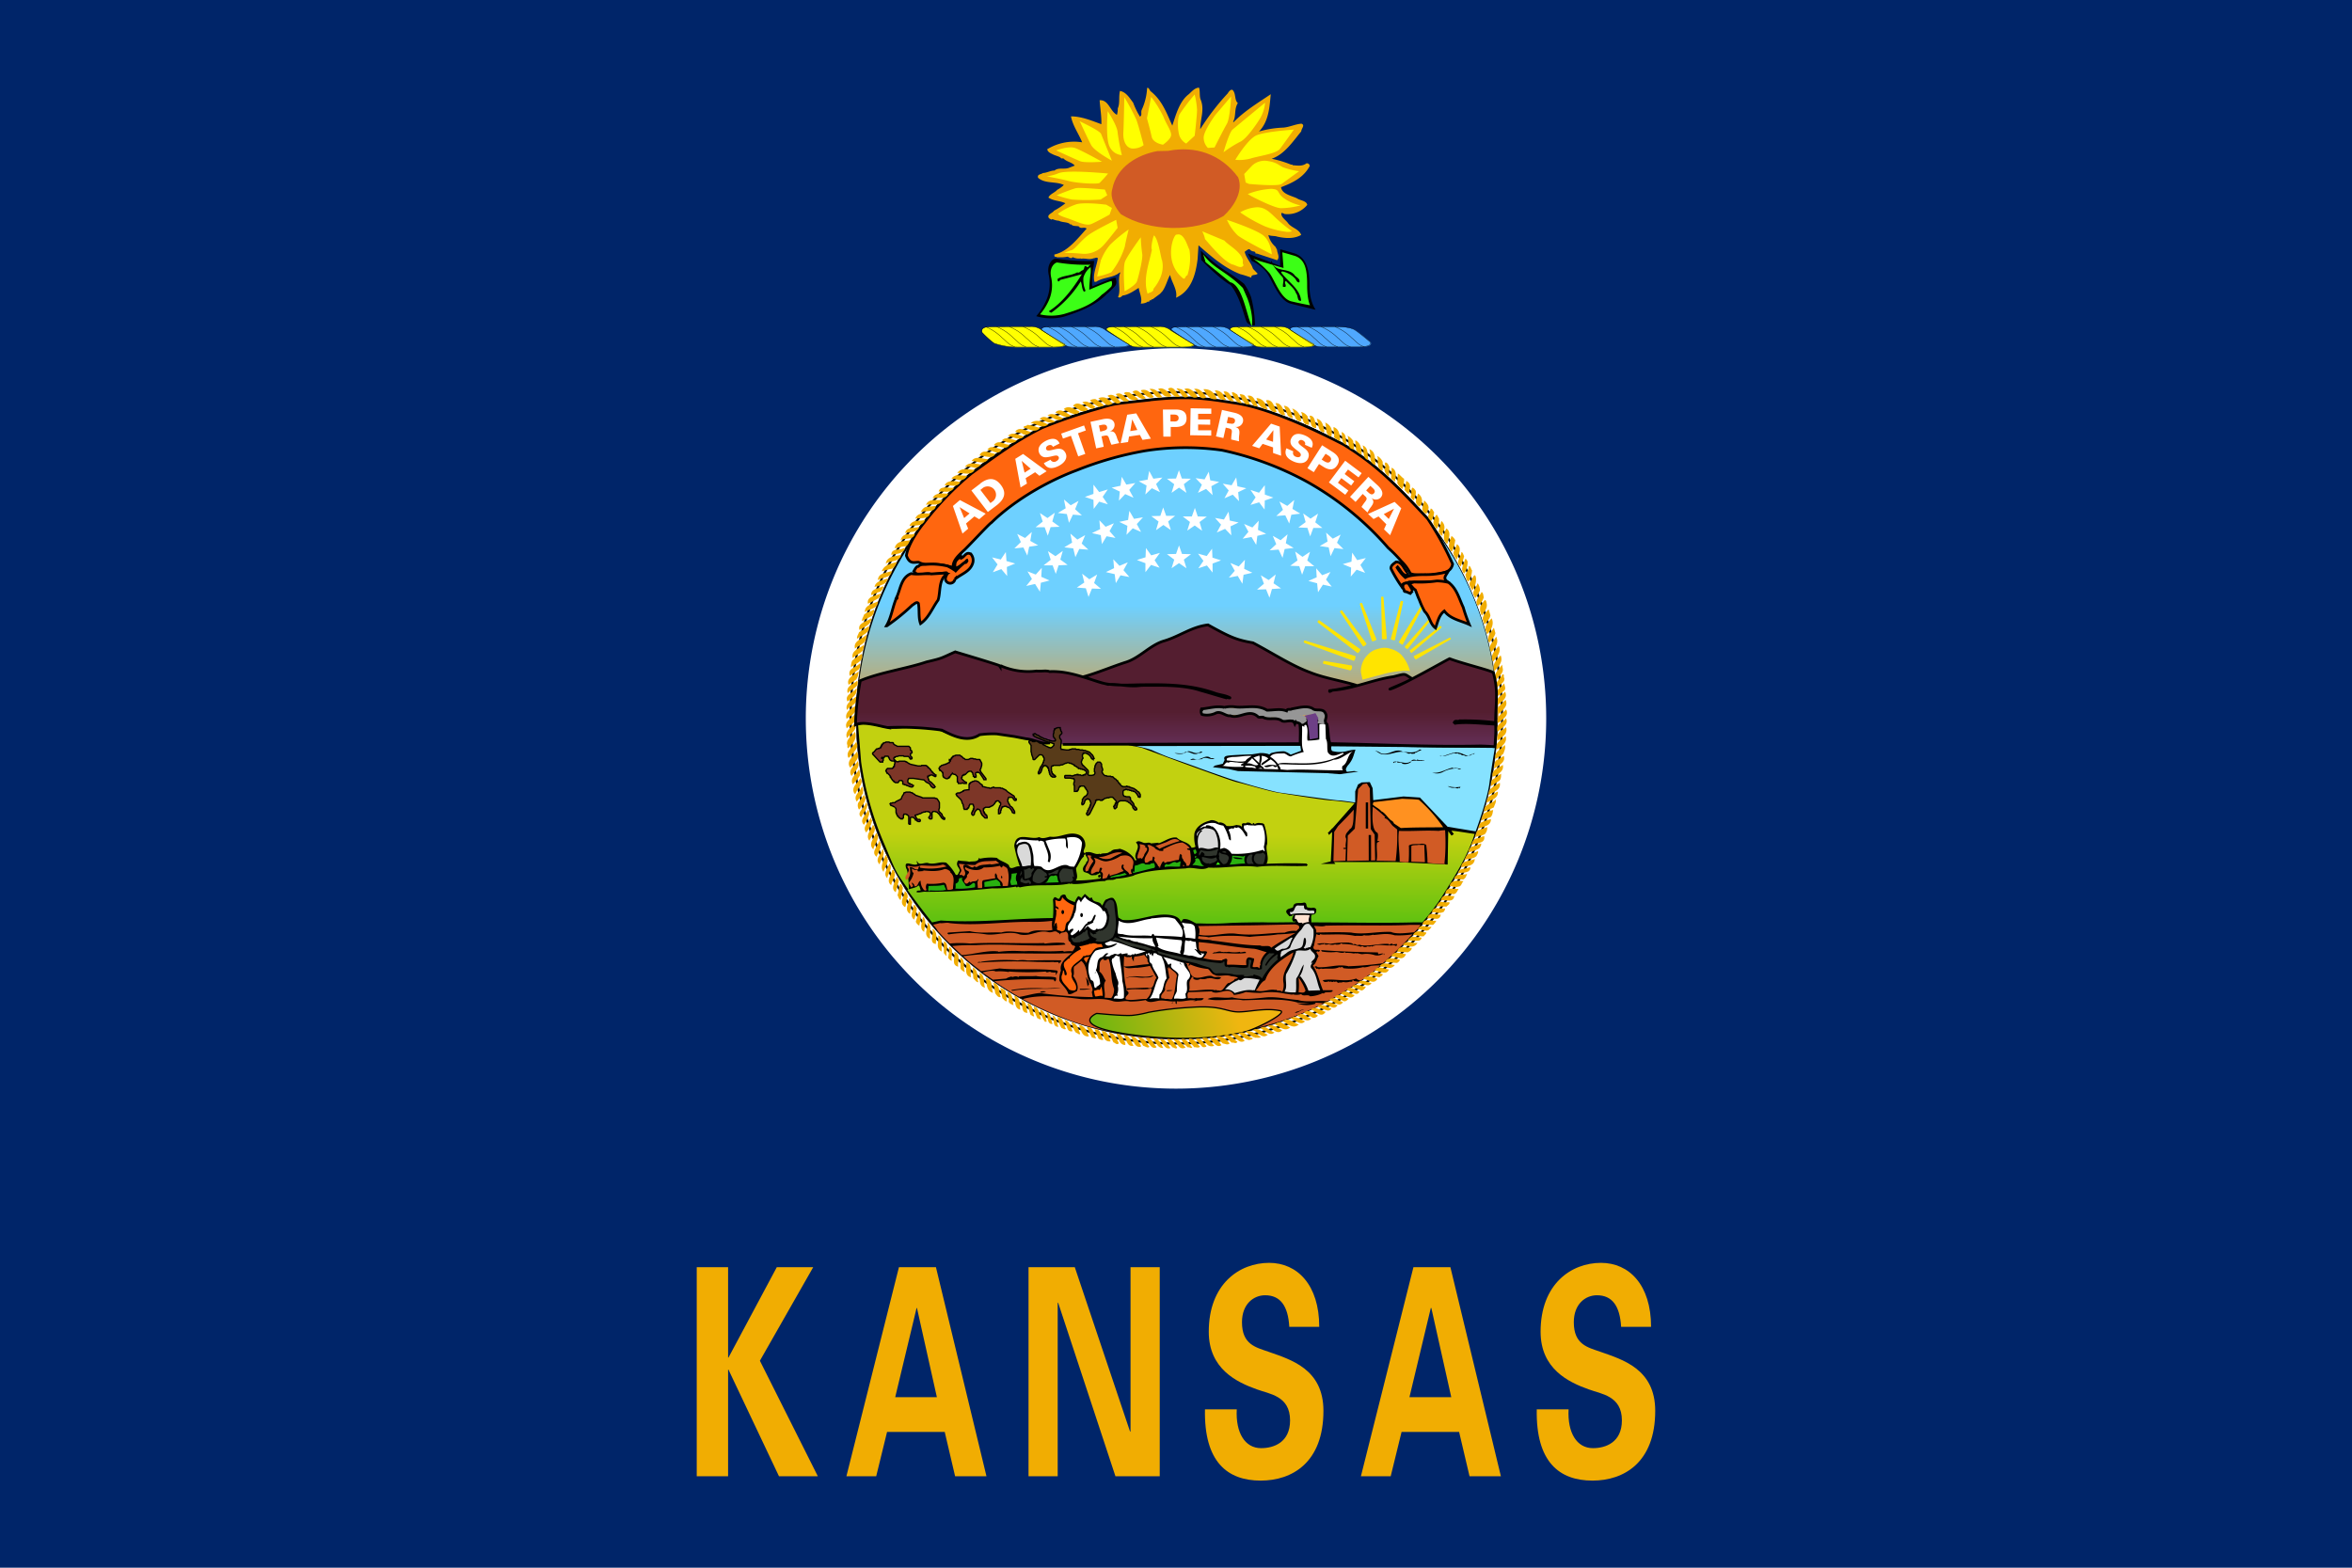 <svg xmlns="http://www.w3.org/2000/svg" width="600" height="400" viewBox="0 0 600 400"><defs><linearGradient id="a" x1="2283.66" y1="7626.73" x2="2283.66" y2="7635.88" gradientTransform="matrix(6.98 0 0 -6.98 -15646.51 53431.6)" gradientUnits="userSpaceOnUse"><stop offset="0" stop-color="#ff8c00"/><stop offset=".36" stop-color="#b6ae7f"/><stop offset=".66" stop-color="#6ed0ff"/><stop offset="1" stop-color="#6ed0ff"/></linearGradient><linearGradient id="b" x1="2154.52" y1="7516.93" x2="2154.56" y2="7521.88" gradientTransform="matrix(6.98 0 0 -6.98 -14747.81 52715.85)" gradientUnits="userSpaceOnUse"><stop offset="0" stop-color="#29b910"/><stop offset="1" stop-color="#c2d110"/></linearGradient><linearGradient id="c" x1="2151.68" y1="7510.99" x2="2158.73" y2="7512.76" gradientTransform="matrix(6.98 0 0 -6.98 -14747.81 52715.85)" gradientUnits="userSpaceOnUse"><stop offset="0" stop-color="#38b610"/><stop offset="1" stop-color="#f0b610"/></linearGradient><linearGradient id="d" x1="2159.97" y1="7521.98" x2="2159.98" y2="7520.6" gradientTransform="matrix(6.98 0 0 -6.98 -14747.81 52715.85)" gradientUnits="userSpaceOnUse"><stop offset="0" stop-color="#86e2ff"/><stop offset="1" stop-color="#003f99"/></linearGradient><linearGradient id="e" x1="2154.91" y1="7526.34" x2="2154.91" y2="7523.28" gradientTransform="matrix(6.98 0 0 -6.98 -14747.81 52715.85)" gradientUnits="userSpaceOnUse"><stop offset="0" stop-color="#541e30"/><stop offset="1" stop-color="#7c4790"/></linearGradient></defs><path d="M0 400h600V0H0z" fill="#002569"/><path d="M185.74 346.38h.1l12.32-23.05h9.29l-13.6 23.87 14.78 29.47h-9.91l-12.88-27.19h-.1v27.19h-8v-53.34h8v23.05M215.92 376.67l13.4-53.34h9.44l12.89 53.34h-8L241 365.36h-14.71l-2.77 11.31zM239 356.5l-5.08-22.75h-.1l-5.45 22.75H239M284.55 376.67l-14.63-44.33-.1.15v44.18h-7.44v-53.34h11.8l14.12 42 .1-.15v-41.85h7.45v53.34h-11.3M328.9 338.54c-.31-5.39-2.32-8.05-6.16-8.05-2.93 0-5.91 2.22-5.91 6.88 0 5.75 3.6 6.41 6.78 7.54 5.65 2 14 4.35 14 15.06 0 13.22-8 17.81-16 17.81-8.47 0-14.48-4.74-14.22-18.18h8.11c-.31 5.92 2.05 9.9 6.21 9.9 3.18 0 7.39-1.41 7.39-7.09 0-6.28-5.29-6.72-8.47-7.91-5.18-1.84-12.27-5.24-12.27-14.7 0-12.18 7.81-17.58 15.4-17.58 7.19 0 12.78 5.62 12.78 16.32h-7.64M347.17 376.67l13.4-53.34H370l12.88 53.34h-8l-2.66-11.31h-14.68l-2.77 11.31zm23.05-20.17l-5.08-22.75H365l-5.45 22.75h10.63M413.55 338.54c-.31-5.39-2.32-8.05-6.17-8.05-2.92 0-5.9 2.22-5.9 6.88 0 5.75 3.59 6.41 6.77 7.54 5.65 2 14 4.35 14 15.06 0 13.22-8 17.81-16 17.81-8.46 0-14.47-4.74-14.22-18.18h8.12c-.31 5.92 2.05 9.9 6.21 9.9 3.18 0 7.39-1.41 7.39-7.09 0-6.28-5.29-6.72-8.47-7.91-5.18-1.84-12.27-5.24-12.27-14.7 0-12.18 7.8-17.58 15.4-17.58 7.19 0 12.78 5.62 12.78 16.32h-7.64" fill="#f1ad02"/><path d="M282.46 74.89c-2.9 3.14-7.6 4.82-11 5.9a13.17 13.17 0 01-7.12-.12 15 15 0 002.18-3.25 10.58 10.58 0 001-7.35c-.6-3 1.33-4.18 1.81-4.1a51.79 51.79 0 009.77.61 11.85 11.85 0 01-.37 2.52 24.37 24.37 0 00-.11 4s3.73-1.58 5.06-2.06 1 .24 1 .24a1.81 1.81 0 01-.12 1.58c-.48.6-2 2-2 2M306.45 66.33s4.58 4.82 7.47 6.39c2.65 3.18 3.63 8.91 4.23 9.61a2.06 2.06 0 002 .63 30.64 30.64 0 00-1-7.15 15 15 0 00-1.75-3.37 48.17 48.17 0 00-4.92-3.44 42.79 42.79 0 01-6.15-5.06l.12 2.4M319.35 66.58a10.2 10.2 0 013.74 2.89c1.45 1.92 3.14 7.23 6.15 8s6.4 1.57 6.4 1.57-1.58-1.94-1.58-6-.71-7.48-4-8.44-3.48-1-3.48-1v4.24L319.12 65l-.79-.32 1 1.89"/><path d="M318.16 76c.87 2.14 1.55 5.32 1.17 7.24-1.27-2.54-2.33-10.51-5.52-11.24-2.08-1.68-6.26-5.11-6.26-5.11l-.61-2c2.67 3.74 5.88 4.28 10.12 8.59M281.13 75.13c-2.61 2.81-6.49 4-9.53 4.94a12.64 12.64 0 01-6.29.14 14 14 0 001.95-2.93 9.49 9.49 0 00.87-6.62c-.54-2.71 1.19-3.77 1.62-3.68a43.88 43.88 0 008.36.56 7.17 7.17 0 01.11 2.24 33.52 33.52 0 00-.35 4.15s3.51-1.5 4.71-1.93 1-.26 1-.26a1.65 1.65 0 01-.11 1.41 23.21 23.21 0 01-2.3 2M319.71 66a22.37 22.37 0 014.17 3.73c1.3 1.74 2.82 6.51 5.54 7.16s4.77 1 4.77 1-.73-1.37-.73-5.05-.35-6.72-3.28-7.59-3.06-.87-3.06-.87l.31 4-6.14-1.79-1.58-.59" fill="#3cff16"/><path d="M325.79 63.8c0 .72.8 1.84 0 2.6-1.69-.58-3.52-1.16-5.29-1.75-.26.5 0-.49-.75-.49-1.32-.24-.54-1.21-2.22.09.34 1.57 1.62 2.77 2.11 4.33l1.2 1.26c-.55.52-1.73.06-1.62 1 0 0-1.76-.64-2.84-.89a23.58 23.58 0 01-5.18-2.9c-1.81-1.2-5.46-4.46-5.46-4.46l-.23 3.55c-.5 4-1.65 8.09-5.5 9.83.42-2-1.08-3.87-1.52-5.81-.68 1.19-1.05 2.86-1.94 4.12l-.63.69L294 76.4l-.15-.06-.35.37-.15-.14c-.2.15-.13.51-.41.45l-.08-.13-.28.22a3.31 3.31 0 01-1.57.35c.45-1.33-.33-2.67-.52-4-1 .62-2.68 1.82-4.13 1.95-.27.3-.84.76-1.14.34.81-1.62-.23-4.34.57-6.18l-.15-.06c-1.62 1.43-4.16 1.17-6 2.39h-.44c-.5-1.91.58-4 .87-6-.38-.34-.66 0-1.09 0-1.35.48-1.81-.08-3.25.12v-.08a3.61 3.61 0 01-2.11-.34c-.35.59-.87 0-1.31-.11a6.34 6.34 0 01-1.17.15h-1.5c-.23-.21-.59 0-.67-.34v-.36c3.38-.7 5.87-4 8.24-6.61-.68-.54-1.52.21-2-.56-.66-.19-1.52.05-2-.58l-.14.14c-.53-.77-2-.49-2.93-1a4.82 4.82 0 01-1.68-.44c-.28.36-.51-.13-.8-.13-.83-1 .82-1.32 1.23-2a18.06 18.06 0 002.9-1.9c-1.4-.67-3-.55-4.33-1.44.33-.88 1.55-1.21 2.25-2a7.09 7.09 0 001.68-1.22c-2.06-1-4.78-.24-6.59-1.85-.24-.94.77-.82 1.26-1.21.87 0 2.08-.66 2.94-.62 1.06-.9 2.61-.16 3.89-.78l1.28-.49c-.75-.9-2.06-.93-2.89-1.84h-.57c-.31-.5-1.47-.66-2.21-1.07-.59-.27-1.25-.6-1.35-1.26a13.09 13.09 0 018.91-1.77c-.8-2.07-2.4-4.19-2.85-6.62 2.68 0 5.26 1.09 7.75 2 .06-2.1-.3-4-.44-6.11 2.3-.17 2.63 2.78 4.41 3.72a5.52 5.52 0 00.22-1.65c.6-1.34.18-2.92.56-4.45 1.6.31 2.45 1.8 3.36 3a20.47 20.47 0 001.73 3.55c.64-.32.18-1 .44-1.69a15.14 15.14 0 001.39-5.62c.49-.15.6.56.89.84 3 2.36 4.13 5.7 5.54 8.77.91-2.71 1.8-6.2 4.19-8 .77-.68 1.53-1.65 2.62-1.69.31.71.07 2.09.4 3 1.11 2.63-.11 5.07-.09 7.6a61.12 61.12 0 017.05-9.17c.2-.44.9-1.19 1.27-.76.83.91.38 2.52 1.28 3.27-1 1.57-.38 3.2-1.2 4.75l.08.15c2.93-3 6.48-5.09 9.51-7.16-.31 3.27-.47 6.9-3 9.52a25.11 25.11 0 016.19-1c1.59-.12 3.15-.91 4.66-1 1 .38-.09 1.3-.06 1.95-2.22 2.69-4.28 5.87-7.56 7a27.19 27.19 0 014.94 1.49h.37v.15c1.3.09 2.54.34 3.59-.49.52 0 .74.25.82.68-1.55 3-4.54 4.38-7.32 5.42.21 1.72 2.54 2.15 4 2.81.89.62 2.49.63 2.68 1.71a6.48 6.48 0 01-5.78 2.32 1.75 1.75 0 00-.81-.26c-.18 1.1 1.23 1.84 1.76 2.69 1 1.19 2.73 1.41 3.29 2.91-1.91 1.08-4.16.87-6.13.43-.66-.24-1.52-.08-2.25-.41a5.66 5.66 0 001.8 3l.43.81" fill="#f1ad02"/><path d="M298 38.49c6.9-1.34 13.43.76 17.85 6.75 1.43 3.64-1.22 7.61-3.74 9.89-7.38 4.25-19 4-26.17-.48-1.36-1.62-2.91-4.14-2.19-6.42 1.09-5.68 6.47-8.77 11.51-9.68l2.74-.06" fill="#d15b25"/><path d="M317.06 66.37c0 .36-.12.94.19 1.29-.68 1.11-2-.07-2.9-.19-2.36-.92-5.65-5-6.94-6.45a7.67 7.67 0 00-.72-2l5.62 2.34c1.28 1.4 4.15 2.75 4.75 5M303.42 63.68a14.06 14.06 0 01-.55 6.68l-.16-.13-.61 1c0-.42-.28 0-.37-.27-5.17-4.21-2.22-11.56-1.55-11.08 1.81-.6 2.65 2.65 3.24 3.85M296.42 66.33c.68 2.66-.46 5.31-2.19 7.39.11.8-.91.84-1.48 1.21-1.22-3.85.38-7.61 1.11-11.25-.37-.2.26-3.32.53-3.62 1.05.91 1.61 4.78 2 6.27" fill="#ff0"/><path d="M278.81 67.78a5.09 5.09 0 00-2.43 3.06 7.1 7.1 0 00.56 3.37l-.42.24c-.61-.85-.43-1.73-.82-2.65a27.93 27.93 0 01-7.53 8c-.21-.13-.43-.12-.59-.41 3.39-2.08 6.22-5.88 8.41-9.43-1.79.49-3.44.93-5.45 1.44-.21.07-.27.51-.64.38a1 1 0 01-.09-.64c1.56-.93 3.23-.7 5-1.65.59.27.78-.38 1.42-.55.35-.23.34-.67.47-1 .5-.23.68.62 1 0 .21-.31.85-.54 1.09-.12M330.46 70.43c.52.48 1.26.81 1 1.61-.72.1-.76-.75-1.21-1.1a5.92 5.92 0 00-3.17-1.69l-.28.22c1.68 2.4 4.86 4.17 5.12 7.26-1.08.26-.7-1.34-1.3-1.9-.41-1.29-1.75-2.18-2.58-3.15-.64.45.26 1-.16 1.52h-.58c-.17-.85.38-1.45-.09-2.45a24.74 24.74 0 01-3-3.94l.2-.22c.7 3.23 4.47 1.42 6 3.83"/><path d="M286.92 74.3s2.77-1.45 3.13-2.54 1.57-5.79 1.33-7a42.14 42.14 0 01-.37-4.21s-3.37 4.59-4 6.15-.12 7.6-.12 7.6M280.88 66.2l-1 4.35a16.22 16.22 0 003.62-1.08 20.39 20.39 0 003.42-6.47c.36-1.91 1-4.45 1-4.45a38.47 38.47 0 00-4.7 3.86 13.36 13.36 0 00-2.3 3.84M313 56.09a12.22 12.22 0 002.78 4c1.56 1.21 8.68 4.82 8.68 4.82s-.24-3.25-2.17-4.82-9.29-4-9.29-4M316.34 54.16a37.74 37.74 0 006.39 3.61 21.85 21.85 0 005.19 1.34 3.18 3.18 0 001.68-.11 37.49 37.49 0 01-3.73-3c-1.81-1.68-3-3.12-5.19-3.12a9.73 9.73 0 00-4.34 1.32M319.12 50s5.66 3 7.59 3.12a20.32 20.32 0 005.06-.71 11.58 11.58 0 01-4.22-1.81c-2-1.45-.84-2.29-3.25-2.42a18.92 18.92 0 00-6 1.34l.85.48M318.63 46.93s7.35.71 8.32 0 4.46-3.25 4.46-3.25a18.55 18.55 0 01-4.11-1c-1.2-.59-1.55-1.2-3.73-1.57a4.76 4.76 0 00-4 1c-.36.35-2.17 2.29-2.17 2.29l.37 2.16.83.36M330.09 33.07s-7.24.48-9.53 1.45-5.43 6.26-5.43 6.26a11 11 0 004-.36c1.92-.61 6.39-1.19 7.35-2.4s3.62-5 3.62-5M322.73 26.2a9.68 9.68 0 01-1.33 4.1c-1.2 1.93-3.61 5.29-5.06 5.89a30.55 30.55 0 00-4.22 2.66s1.45-5.06 2.29-5.78 8.32-6.87 8.32-6.87M314.05 24.63s-.24 5.55-1.09 7-3.13 6-3.13 6l-1.69.11a3.73 3.73 0 01-1.08-2.65c0-1.68 2.9-5.66 2.9-5.66l4.1-4.82M304.77 24.15a21 21 0 01.6 3.86c0 1.44-.6 6.62-.6 6.62l-2.17 2a3.8 3.8 0 01-1.7-1.93c-.48-1.32-.6-4.33 0-5.54a54 54 0 013.87-5.06M293.67 24.74a27.93 27.93 0 013.14 5.08c.71 1.91 2.16 3.73 1.92 4.81s-2.05 2.29-2.05 2.29-2.53-.36-2.89-2.05-1.2-4.69-1.2-4.69l1.08-5.44M286.79 24.74a55.57 55.57 0 013.14 5.91c.61 1.69 1.81 6.39 1.81 6.39a4.62 4.62 0 01-3 .85c-1.56-.24-2.29-2.06-2.17-4.1s.24-9 .24-9M282.58 28.36s2.42 3.64 2.53 5.43a51.73 51.73 0 001.08 5.79 3.72 3.72 0 01-3.13-2.17c-1.09-2.17-.48-9-.48-9M275.34 30.9s5.19 2.4 5.54 3.25 2.77 6.85 2.77 6.85-4.45-2.4-5.3-4-2.77-5.78-2.77-5.78l-.24-.36M269.43 38.38s3.14-1.21 4.82-.61 6.88 3.5 6.88 3.5-4.34.35-5.55-.13-6.15-2.76-6.15-2.76M282.7 44.28s-10.13-1-12.55-.12A12.2 12.2 0 01267 45s3.38.59 5.67 1.19 7.35.85 7.84.48a32 32 0 002.17-2.4M281.85 48.37s-6.27-.59-7.36-.36-4.93 1.81-4.93 1.81a28.87 28.87 0 003.85 1.09 49.67 49.67 0 007.36 0l1.69-1.09-.61-1.45M282.21 52.23s-5.42-.72-7.59-.12a18.44 18.44 0 00-4.71 2.41s-.12.36 2.17 1.09 4.83 2.16 6.28 1.56 4.7-2.42 4.7-2.42l.6-1.68-1.45-.84M284.75 56.09s-4.95 2.41-6.88 3.73-3.62 3.74-4.46 4a17.12 17.12 0 00-1.93.71 46.58 46.58 0 014.83.24 6.68 6.68 0 004.94-1.93c1.08-1.08 3.86-4.7 3.86-4.7l-.36-2" fill="#ff0"/><path d="M265.82 84.19s-.57-.71 1.7-.77 10.19-.06 11.6-.06a4.39 4.39 0 013.12 1c1.27.84 5.79 3.54 5.79 3.54s.56.71-3.39.71h-9.91c-2.11 0-2.26-.14-3.11-.58s-5.8-3.79-5.8-3.79M298.94 84.19s-.57-.71 1.69-.77 8.92-.06 10.33-.06a4.4 4.4 0 013.12 1c1.27.84 5.79 3.54 5.79 3.54s.57.71-3.39.71h-8.63c-2.12 0-2.26-.14-3.12-.58s-5.79-3.79-5.79-3.79M329.22 84.19s-.57-.71 1.69-.77 8.08-.06 9.49-.06 4.11.06 5.38.89 3.81 3 3.81 3 1.13 1.29-2.82 1.29h-8.64c-2.11 0-2.26-.14-3.11-.58s-5.8-3.79-5.8-3.79" fill="#4fa8ff"/><path d="M282.38 84.19s-.57-.71 1.69-.77 10.2-.06 11.61-.06a4.4 4.4 0 013.12 1c1.27.84 5.79 3.54 5.79 3.54s.56.71-3.39.71h-9.91c-2.12 0-2.26-.14-3.11-.58s-5.8-3.79-5.8-3.79M313.94 84.19s-.57-.71 1.69-.77 9.35-.06 10.76-.06a4.38 4.38 0 013.11 1c1.28.84 5.8 3.54 5.8 3.54s.56.71-3.39.71h-9.06c-2.12 0-2.26-.14-3.11-.58s-5.8-3.79-5.8-3.79M250.54 84.7s-.43-1.22 1.83-1.28 9.07-.06 10.48-.06a4.38 4.38 0 013.11 1c1.27.84 5.8 3.54 5.8 3.54s.57.71-3.39.71h-8.78a18.08 18.08 0 01-5.94-1 24 24 0 01-3.11-2.83" fill="#ff0"/><path d="M265.69 84.14s-.56-.71 1.71-.77 10.19-.06 11.6-.06a4.33 4.33 0 013.11 1c1.28.83 5.8 3.53 5.8 3.53s.56.71-3.39.71h-9.91c-2.12 0-2.26-.13-3.11-.58s-5.81-3.79-5.81-3.79zM298.81 84.14s-.56-.71 1.7-.77 8.92-.06 10.33-.06a4.34 4.34 0 013.11 1c1.28.83 5.8 3.53 5.8 3.53s.57.71-3.39.71h-8.63c-2.13 0-2.26-.13-3.12-.58s-5.8-3.79-5.8-3.79zM329.1 84.14s-.57-.71 1.69-.77 8.07-.06 9.48-.06 4.11.06 5.39.9 3.81 3 3.81 3 1.13 1.28-2.82 1.28H338c-2.11 0-2.26-.13-3.11-.58s-5.8-3.79-5.8-3.79z" fill="none" stroke="#000" stroke-width=".09"/><path d="M282.25 84.14s-.56-.71 1.7-.77 10.2-.06 11.61-.06a4.34 4.34 0 013.11 1c1.28.83 5.8 3.53 5.8 3.53s.56.71-3.39.71h-9.91c-2.13 0-2.26-.13-3.11-.58s-5.81-3.79-5.81-3.79zM313.82 84.14s-.57-.71 1.69-.77 9.35-.06 10.76-.06a4.34 4.34 0 013.11 1c1.27.83 5.8 3.53 5.8 3.53s.56.71-3.39.71h-9.06c-2.12 0-2.26-.13-3.12-.58s-5.79-3.79-5.79-3.79zM250.41 84.65s-.42-1.22 1.84-1.28 9.06-.06 10.47-.06a4.36 4.36 0 013.12 1c1.27.83 5.8 3.53 5.8 3.53s.57.71-3.4.71h-8.77a18 18 0 01-5.94-1 24.24 24.24 0 01-3.12-2.83z" fill="none" stroke="#000" stroke-width=".09"/><path d="M254.24 83.37a12.71 12.71 0 014.24 2.83c1 .76 1.84 2 3.24 2.24M251.41 83.37a12.82 12.82 0 014.24 2.83c1 .76 1.84 2 3.24 2.24M257.49 83.37a12.71 12.71 0 014.24 2.83c1 .76 1.85 2 3.26 2.24M261 83.37a12.89 12.89 0 014.25 2.83c1 .76 1.83 2 3.25 2.24M270.08 83.37a12.78 12.78 0 014.25 2.83c1 .76 1.84 2 3.25 2.24M267.25 83.37a12.78 12.78 0 014.25 2.83c1 .76 1.84 2 3.25 2.24M273.34 83.37a12.89 12.89 0 014.25 2.83c1 .76 1.83 2 3.24 2.24M276.87 83.37a12.78 12.78 0 014.25 2.83c1 .76 1.84 2 3.26 2.24M286.78 83.37A12.78 12.78 0 01291 86.2c1 .76 1.84 2 3.25 2.24M284 83.37a12.78 12.78 0 014.25 2.83c1 .76 1.84 2 3.26 2.24M290 83.37a12.89 12.89 0 014.25 2.83c1 .76 1.83 2 3.25 2.24M293.58 83.37a12.82 12.82 0 014.24 2.83c1 .76 1.85 2 3.26 2.24M302.64 83.37a12.82 12.82 0 014.24 2.83c1 .76 1.84 2 3.24 2.24M299.81 83.37a12.82 12.82 0 014.24 2.83c1 .76 1.84 2 3.25 2.24M305.89 83.37a12.71 12.71 0 014.24 2.83c1 .76 1.85 2 3.26 2.24M309.43 83.37a12.89 12.89 0 014.25 2.83c1 .76 1.83 2 3.23 2.24M318.34 83.37a12.78 12.78 0 014.25 2.83c1 .76 1.84 2 3.26 2.24M315.51 83.37a12.6 12.6 0 014.24 2.83c1 .76 1.85 2 3.25 2.24M321.6 83.37a12.89 12.89 0 014.25 2.83c1 .76 1.84 2 3.24 2.24M325.13 83.37a12.67 12.67 0 014.25 2.83c1 .76 1.84 2 3.25 2.24M333.77 83.37A12.82 12.82 0 01338 86.2c1 .76 1.85 2 3.25 2.24M330.94 83.37a12.82 12.82 0 014.24 2.83c1 .76 1.84 2 3.25 2.24M337 83.37a12.89 12.89 0 014.25 2.83c1 .76 1.83 2 3.25 2.24M340.56 83.37a12.89 12.89 0 014.25 2.83c1 .76 1.84 2 3.25 2.24" fill="none" stroke="#000" stroke-width=".09"/><path d="M394.44 183.33a94.44 94.44 0 11-188.88 0 94.44 94.44 0 11188.88-.06v.06z" fill="#fff"/><path d="M382 183.33a81.79 81.79 0 11-81.78-81.78A81.78 81.78 0 01382 183.33z"/><path d="M218.51 183.29a81.91 81.91 0 01163.81 0H218.51z" fill="url(#a)"/><path d="M357.6 167.21a6 6 0 00-2.86-1.66 4.79 4.79 0 00-3.13 0 5 5 0 00-2.69 1.52 5.84 5.84 0 00-1.65 3.12c-.29 1.35.1 2 .3 3.23l6.08-1.63a22.46 22.46 0 013.61-.57 8.32 8.32 0 012.43 0 10.1 10.1 0 00-2.09-4zM337.81 168.64s-.17-.1-.26.29 0 .42 0 .42l6.94 1.71a1.19 1.19 0 00.4-.56 1.22 1.22 0 00-.08-.7M332.86 163.42s-.17 0-.24.24.05.33.05.33l12.7 4.64a1.24 1.24 0 00.34-.5 2.25 2.25 0 00.07-.72M360.64 167.41a1.81 1.81 0 00.19.5 1.59 1.59 0 00.34.37l8.9-5.16a.39.39 0 000-.31.28.28 0 00-.26-.1M367.68 160.2a.24.24 0 000-.34.32.32 0 00-.36-.09l-7.71 6.23a1 1 0 00.16.33 2.27 2.27 0 00.31.3M346.33 166.64a1.26 1.26 0 00.47-.41 1.2 1.2 0 00.23-.57l-10.46-7.38a.31.31 0 00-.35.14.39.39 0 00-.05.4M358.34 165a1.17 1.17 0 00.25.38 3.33 3.33 0 00.46.26l6.36-7.91s.15-.27 0-.37a.46.46 0 00-.37 0M342.38 155.78a.22.22 0 00-.3 0 .54.54 0 00-.22.38l5.88 8.8a1.35 1.35 0 00.87-.72M363.17 154.55s.08-.16-.13-.29a.4.4 0 00-.38 0l-5.82 9.57a1.16 1.16 0 00.44.41 2.69 2.69 0 00.52.27M347.54 154.07a.29.29 0 00-.41-.2c-.33.13-.2.36-.2.36l3.09 9.41a2 2 0 00.61-.14 1.3 1.3 0 00.53-.31M357.93 153.64s.14-.23-.25-.29-.39.12-.39.12l-2.52 9.63a2.51 2.51 0 00.52.21 2.09 2.09 0 00.54.06M352.93 152.41s0-.19-.32-.17-.28.19-.28.19l.2 10.6a1.54 1.54 0 00.68.09 1.29 1.29 0 00.56-.14" fill="#ffe400"/><path d="M293.11 102.06c10.45-1.12 14.53-.38 22.29.83s18.63 6 27.38 10.55c7.74 4.84 11.91 8.69 21.45 18.93a79.22 79.22 0 016.34 11.55c-.49 2.58-3.39 2.31-5.34 2.81 0 0-5 .18-5.51-.49a10.88 10.88 0 00-2.25-3.06 37 37 0 00-3.36-3.41 77.15 77.15 0 00-20.77-16.9 80 80 0 00-21.62-8 66.61 66.61 0 00-19.75.18 87.49 87.49 0 00-17.31 4.95c-7 2.6-15.63 7.39-21.74 13.34-.47.17-6.82 7.07-7.14 7.19-1.18 1.16-2.84 2.55-2.62 4.3a18.2 18.2 0 00-4.08-.81c-1.66-.2-3.18.33-4.71-.56-1.12-.07-2.28.66-3.15-1.7.57-3.69 4.49-8.37 4.49-8.37a76.15 76.15 0 0112.09-12.58c7.11-5.18 11.89-8.66 18.12-11.71a133.05 133.05 0 0113.59-4.67c5.24-1.52 3.62-1.27 13.6-2.34z" fill="#ff660f" stroke="#000" stroke-width=".69"/><path d="M247.5 141.18a2.5 2.5 0 01.68 2.38c-.61 2.25-2.86 2.82-4.57 4.21a1.23 1.23 0 01-2.22.53c-.76-1 .92-2.18-.18-2.12s-3.28.52-4.2.19c-1.08-.09-2.65.62-3.53-.2l-.36-.4c.3-.49.7-1.36 1.18-1.27.56-.61 1.36-.42 2.06-.5a17.08 17.08 0 015.35.42 12.76 12.76 0 011.74 1c.64.39-.46-.4-.76-.53s-.31-.22-.31-.22a7.06 7.06 0 011.41 1 23.6 23.6 0 012.5-2.32c.31-.34 0 .29.12-.06a.64.64 0 01.5-.42c-.31.17-.37.87-.75.62-.57.28-1 .83-1.65 1.17l-.83.41c-.43-2.31.85-2.34 1.4-3.26l.14.6c.95-.4 1.22-1.77 2.53-1" fill="#ff660f" stroke="#000" stroke-width=".69"/><path d="M237.36 146.46l3.72-.24c-.05.11.22.15.49.2-2.19 1.46-1.59 4.54-2.26 6.69-1.47 2-2.34 4.51-4.47 6-.58-1.53-.24-3.52-.56-5.15-.45-.57-1.06.2-1.53.43a53.63 53.63 0 01-6.52 5.3h-.1c1.25-2.12 1.53-4.64 2.46-6.86.26-.06.41-.44.14-.42 1-2.07 1.14-5.12 3.72-6.06 1.66.31 3.46-.09 4.91.08M359.13 146.17v.68c-1.45-.06-1.56-1-2.59-2.19l-.14.15a10.11 10.11 0 002.11 2.55c.93-.58 3-.77 5.5-.75a19.86 19.86 0 005.4-.8c-.42.92-1.46 1.65-.23 2.57-.85.1-6.62.15-9.67.11-.57.34-1.81.28-2 1.09a33 33 0 01-2.67-4.5c-.08-.84.75-1.25 1.27-1.69 1.7-.06 2 1.84 3 2.77" fill="#ff660f" stroke="#000" stroke-width=".69"/><path d="M369.51 148.6c2.08 1.48 2.72 4.16 3.76 6.36a41.29 41.29 0 001.54 4.38c-2.16-1-4.84-1.38-6.36-3.44-1.4 1.06-1.71 2.83-2.24 4.34-1.48-1.11-1.36-2.82-2.77-4.22a20.39 20.39 0 01-1.34-2.9c-.5-1.08-.7-1.81-1.05-2.6-.71-.45-1-1.19-1.71-1.54a9.91 9.91 0 011.42-.48 29.28 29.28 0 005.75-.27 12.82 12.82 0 013 .38" fill="#ff660f" stroke="#000" stroke-width=".69"/><path d="M360.37 150.75l-.6.67-1.1-.46c-.69.08-.32-.5-.76-.85-.23-1.67.91-1.23 1.28-1.37a15.68 15.68 0 011.18 2" fill="#ff660f" stroke="#000" stroke-width=".69"/><path d="M324 193.06a6.78 6.78 0 012 1.84c1.27-.47 2.82-.11 4.42-.17 4.44.21 8.79-.22 12.39-2.42l-.22-.22c-1.17.27-2.77 1.5-3.85-.12-.31-1.11.07-2.5-.5-3.45l-.13-3.66a1.9 1.9 0 00-1.55 0v3.83a18.34 18.34 0 01-3 .28c-.26-1.17.32-2.79-.36-4a.42.42 0 00-.48.18v.37l-.38-.36-.2.22c.18 2.18-.42 4.45.45 6.49a17.43 17.43 0 00-3.29 1.13c-.75 0-1.2-.81-1.95-.78-1.16.09-2.4-.12-3.22.71l-.14.17" fill="#fff"/><path d="M238.69 236.74c.27.34.45.68.72 1 1 1.05 1.77 2 2.88 3a27.1 27.1 0 015.17 0c6.33-.35 13.06.05 18.92-.12l.17.16a20.87 20.87 0 014.9-.18c.11.15.32.2.33.41-7.17.73-14.94-.36-22.87.15a50.8 50.8 0 00-6 .22l2.45 2.31c3.07-.17 6.62-1.31 9.31-.92v.1a31.05 31.05 0 015.49-.2 20.36 20.36 0 002.18 0c3.31 0 5.28.18 8.75-.06l.37.2a8.34 8.34 0 012.24-.08v-.33l.11.12.5-1c-.06-.09-.56-.51-.54-.14-.12-.36-.71-.39-.63-.94-1.3-.64 0-2.13-1.26-2.76-.42.38-1.33.1-1.52.75-.06-.12-.28-.27-.07-.38h-.32c-.89-.93-1.44.06-2.57-.22-2.69-.65-4.48 1.23-7.28.59-2.55-1-5.86.32-8.48 0a30.94 30.94 0 00-9.65 0l-.33-.25.2-.22 5.54-.36c2.47.65 5.76.21 8.06.34 2.11-.67 4.6.2 6.93.06 2.09-1.14 3.72-.19 6.1-.71a6.8 6.8 0 01-.07-2.34 34.55 34.55 0 01-4.69.28c-7.52-.14-14.51 1.12-21.47.31-.73-.21-1.71.1-2.46 0l-1.77.42M305.65 236.29a2.5 2.5 0 01.17 2.18c3.12.73 6.16-.56 9.32-.25 4.39.64 8.25-.2 12.57-.25a6.06 6.06 0 013-.44c.31-.22.36-.43.67-.6.19-.86-.24-.9-1-1.08 0 0-10.31.26-11.64.26s-13.11.18-13.11.18M277 222.33c-.69-1.15 1.62-2.54.43-3.83v-.26a2.63 2.63 0 011.23.22c-.06 0-.21 0-.27-.1-.4.6.35.85.53 1.42a8.86 8.86 0 00-1.35 2.44l-.56.11" fill="#d15b25"/><path d="M295.51 215.21c1.61-.56 3.09-1.75 4.7-1.5 1.05 1.14 3 1 3.77 2.59a2.09 2.09 0 001-.25 9 9 0 01-.29-3.35c.41-1.94 2.4-2.92 3.87-3.29.69-.4 1.82.09 2.42.54l.11-.11a2.14 2.14 0 011.79.9 5.81 5.81 0 002.55-.26c.48.15 1.12 0 1.35.54 0-.21.2-.33 0-.48 0-.64.62-.45.78-.51.27.26.47-.28.74-.13.69-.08.81.35 1.3.44v-.33a.33.33 0 01.44.31 1.91 1.91 0 011.59-.28 1 1 0 01.86.29 14.32 14.32 0 01.77 5c-.64 1.46.72 3.49-.18 5.07 3.57-.13 6.6-.19 10.18-.06l.39.36c-.21-.05-.3.6-.69.12l.11.12c-3.83.19-8.22-.29-12.36.24-4.18-.54-8.41.41-12.47.19-1.78.92-3.9-.28-5.74.21-4.31.27-9 .28-13.17 1.72l-.1.11a21.38 21.38 0 01-4.5.8c-1 .63-2.08 0-2.86.6-2.55 0-5.19.81-8 .76-.17 0-.71-.24-.86 0 0 0-.11 0-.11-.15-4 .9-8.32 0-12.71 1-.21 0-.54-.39-.69 0-.15.06-.26-.1-.38-.19a30 30 0 01-6 .43 162.09 162.09 0 01-16.86.89c-.86-.13-1.75.33-2.45.08.08-.63.68-.23 1.1-.51-.33-.36-.14-1-.63-1.2-.45.65-2.28.81-2.8 1.14 2 2.79 4.15 5.59 6.29 8.3l2.23-.49c9.78.66 18.64-.53 28.61-.63a27.85 27.85 0 000-4.74l.35-.55c.42-.12.6.24.92.34.55.29.45-.71 1-.88.26-.18.79-.31 1 .11.26 1.12 1.49 1.28 2.3 1.68a4.83 4.83 0 01.9-1.57c.23.25.7.13.67.6l1-1.15 1.32 1.17c.05-.26.47-.23.53-.17.21 1.48 2.1.61 2.47 2 .47-.33.49-1.19 1.12-1.58.58-.14 1.15-.63 1.8-.34 1.32 1.28.93 3.59 1.35 5l1 .56c4 .44 7.72-1.73 11.84-1.3 1.18.12 2.69.54 3.06 1.81l.61-.72c1.29-.14 2.3.62 3.28 1.11h1.25a64.33 64.33 0 007.06-.1c1.46-.13 8.83-.22 9.68-.17s7.31-.05 7.31-.05a.66.66 0 00-.14-.32c0 .06-.2.37-.37.12-.5-.46-.21-1.16.15-1.67h-.42v.22c-.15.17-.48.07-.74.14-.28-.43-.78-.73-.8-1.26.19-.8 1.21-.63 1.78-1.08.1-1.49 1.67-.8 2.73-1.16 1.12 0 .21 1.43 1.38 1.28.65.3 1.15-.31 1.77.41a2.22 2.22 0 01-.07.86 1 1 0 01-1.05.51c-.34.71-.05 1.34-.14 2 8.59 0 18.24.21 26 0h2.33a53.73 53.73 0 005.26-7c2.47-3.88 6.42-10.06 8.08-15.57-1.56-.2-4.44-.72-5.94-.82l.64.85-.59.41-.84-1.13-.15 8.5s-12.9-.64-13.7-.64h-15.32l.38.48h-3.73l2.55-.64s.33-5.59.33-7.47c-.24.07-.66.76-.8.68s-.06-.51-.36-.4c1.07-1 1.1-1.25 1.3-1.29l5.63-6.39s-4.1-.58-6.36-.72-13.06-1.93-13.06-1.93c-2.33-.33-8.22-2.14-10.52-2.67s-23.18-8.32-24-8.66-3.07-.59-3.8-.85-13.75 0-13.75 0l-1-.1-5.25-.4a19.63 19.63 0 01-2.13-.17c-.5-.1-2.23-.73-2.5-.83a6.27 6.27 0 00-1.16-.13l-6.31-1-1.32-.08a17.55 17.55 0 00-2.6.06c-2.4-.18-4 1.48-6.1 1.08-3.8-.56-6.79-3.43-11.12-2.52-2.53-.76-5.11.18-7.69-.14-2.4-.13-5.68-1.8-8-.75l.76 9.27a81.78 81.78 0 005.93 21c3.13 7.41 2.62 6.68 6.27 11.79 0-.6-.15-5-.71-5.61-.73-2.58 2-.23 2.94-1.18a.57.57 0 01-.13-.74c.38 1.54 2 .14 3 .64 1.77.31 2.75-.52 4.42-.16a11.53 11.53 0 012.41 3.05c.65.35.67-.51 1-.89.08-.54-.3-.84-.47-1.2a1.28 1.28 0 01.15-1.55c.92.23 2 .12 2.79.37.73-.25 2.3.23 2.46-1.05.06.1.22.15.22.26a13.32 13.32 0 014.37-.22c.88.87 2.11 1 3.05 1.86.33 1.64 1.76 0 2.79.33a33.88 33.88 0 01-1.42-5.23c.33-4 4.27-1.33 6.36-2.27.83.57 1.93.09 2.78-.1 2.73.39 4.9-1.62 7.55-.38a2.76 2.76 0 011.43 2.45c.13.79-1 1.9 0 2.19 0 .32-.52.39-.34.81-.83.57-1.31 2-2 2.95-.07 1 .67 2.22-.1 3.15a36.56 36.56 0 006-.44c.32 0 .52-.33.3-.54-.1.06-.21.28-.37.28s-.16-.1-.11-.21c-.22-.14-.07-.48.14-.54s.16.05.11.16l.11-.11.22.2c-.22-.2 0-.68-.35-.72-.15.37-.63.28-.83.55-1 0-1.22.26-1.93-.4l-1.15-.4a.54.54 0 01-.21-.3c-.35-.79.37-1.39.77-2.05l-.11-.1c1.2-.74-.32-1.6-.19-2.4.15-.16.36-.28.47-.17 1.11-.31 2.16.77 3.21.36l.17.15c.62-.35 1.16-.15 1.85-.34.27 0 .52-.39.74-.29.93-.89 1.42-.47 2.37-.78a6.62 6.62 0 013.55 2.27c.22.2.25 1 .76.56-1.17-1.56 1.33-3-.16-4.42.72-.83 1.66.2 2.4.12.48 0 .95-.25 1.45.11l1.95-.19" fill="url(#b)"/><path d="M295.73 216.6a30.38 30.38 0 015.21-2c-1.38-1.27-2.77.16-3.93.47a19.92 19.92 0 01-2.27.73 5.41 5.41 0 011 .76" fill="#d15b25"/><path d="M323.23 181.78c2.18-.08 4.3-.59 6.27.72.22.16-.09.59.29.58.52-.23-.19-.53.18-.81a4.46 4.46 0 012.56 1.35 4.43 4.43 0 01-.13-.64c.37.09.44.52.5.84l-.2.22c.05-.11-.06-.16-.11-.21 0 .42-.41.55-.74.39a1.85 1.85 0 01-.6-.45l-.1.12a.64.64 0 00-1-.08c.2-.28-.33-.26-.5-.57-2.09 1.25-3.78-1.24-6-.41-1.19-.54-2.73-.22-3.78-1.2a7.46 7.46 0 00-3.55.4c-1.45-.15-3.25.28-4.62-.79a15.14 15.14 0 00-3.23.5c-.19.59-.8 0-1.06.25-.22-.15-.75 0-.71-.45a24.78 24.78 0 015.73-.69c.32-.13.65.13 1.07.06 3.33.67 6.9-.89 9.73.87" fill="#969696" stroke="#969696" stroke-width=".83"/><path d="M337 181.63a1.37 1.37 0 01.73 1 .47.47 0 00-.57.4c.92.4-.59 1.35.64 1.41-.49-.24-.75-.08-1.19-.22.46-.66-.47-1.2-.65-1.79-1-1.24-3.08.18-4-.64-.16 0-.1.21-.09.31-1.25-.49-2.18.4-3.28-.68 2 .31 3.15-1.23 5.14-.66a5.64 5.64 0 003.29.83" fill="#969696" stroke="#969696" stroke-width=".83"/><path d="M336.15 183.58l.07 4.7-2.07.4c-.26-1.27-.16-3-.63-4.13a2 2 0 00-.77-1.9c.64-.23 2-.41 2.82-.71l.77 1.34" fill="#6d3f86"/><path d="M259.54 187.79c-.38-.09-.07-.36 0-.53v.53" fill="#787878"/><path d="M365.34 184.16c1.7-.06 4.06.32 5.65 0l-.37.12.22.2a49 49 0 01-6.45-.13l-.27.17c0-.1 0-.22-.11-.26l-.1.11c-3.22.76-7.63-.14-11.62.22a28.38 28.38 0 015.26-.41c2.64.6 5.32-.25 7.79 0"/><path d="M345.09 191.74c-1.46.84-1.17 3-2.64 3.72-.08.43-.18.69.15 1.06-5 .13-9.5-.34-14.24-.06l-1.71-.15c.15-.32-.29-.73-.41-1V195c4.75 0 9.57.71 14-1.16 1.82 0 3.15-1.5 4.83-2.1M319.33 192.85c-.47.39-1.31.75-1.61 1.33-1.37.38-3.26-.08-4.69-.14-.46-.82.82-.72 1.29-.9 2 0 2.77-.31 5-.28M321.24 192.78c.29.63-.06 1.28 0 1.92l-1.49-1.39a13.75 13.75 0 011.53-.53" fill="#fff"/><path d="M323.56 193.49c-.35.49-1.36.81-1.86 1.51l.27.25 2.19-1.51c.55.4 1.31.91 1.49 1.6a4.91 4.91 0 00-3.19.17c.72.61 1.6-.13 2.34-.1a.69.69 0 00.76.3l.2-.22a1.58 1.58 0 01.3.84c-2.24-.19-4.8 0-6.74-.5a6.14 6.14 0 01-1.7-.14c.1 0 0-.16 0-.28a6.39 6.39 0 012.61.18.43.43 0 00.4.46c.53.19 1.05-.46 1.44.17.11 0 .32 0 .37-.13-.18-.58-1.14-.59-.8-1.41a4 4 0 00.2-1.82 2.84 2.84 0 011.67.63" fill="#fff"/><path d="M321 195.08c-.83.62-1.78-.57-2.89-.26.41-.54 1-.89 1.29-1.38l1.6 1.64M317.36 194.58c-.15.27-.9.19-.72.78 0 .1.74-.25.49.29a26 26 0 01-5.39-.27c.8.07.81-1.22 1.68-.76.41-.45 1.44-.05 2.13-.09a5 5 0 001.81.05" fill="#fff"/><path d="M376.52 192.28v-.21h.26l-.25.22M355.16 194.51c.18.42-.47 0-.58.13.2-.34.44.19.58-.13M373.79 196.6l-.91-.35 1.06.06-.15.29M363.63 197.07a.28.28 0 01-.22-.09c-.14.37-.37.06-.48 0l.7.08M364 197.16c0-.26-.27 0-.22-.2l.69.08-.47.12"/><path d="M349.44 201.11l.24 10.42 1 1.43.13 6.57-7.18.14.19-6.47 1.79-1.76.85-10.09 1.23-1.28 1-.16.72 1.2" fill="#d15b25"/><path d="M355.64 210.17c-.17-.35-.34-.67-.67-.78-1-.71-1.51-1.91-2.6-2.4-.55-.73-1.64-1.12-2.19-1.73l.19-.6c2.44-.25 4.89-.56 7.38-.86 1.39.11 2.72.06 4.22.27a38.15 38.15 0 016.18 7c-3.7.07-7.32 0-10.8.21l-1.71-1.14" fill="#ff9120"/><path d="M355.41 210.83c-.75-.67-1.25-2-2.28-2.06l.26-.28a25.47 25.47 0 00-3.19-2.65c-.05 1.39-.47 5.85 1.16 6.64.39.46 0 2.11 0 2.11a1.21 1.21 0 01.59.08l-.68.35c-.21 1.5.22 3-.1 4.59l4.86.08a51.41 51.41 0 00.39-8.05l-1-.82M344.29 211.64c-.61.78-1.09 1.06-1.05 2 .44.52-.16 1.7.1 2.66-.21.06-.54 0-.7.13.12.31.44.14.71.18l-.11 3-3.08.12.2-7.47 1-1.49c1.73-1.74 2.39-2.42 4-4.19-.16 1.4.17 4.58-1.09 5" fill="#d15b25"/><path d="M312.1 210.71a11.13 11.13 0 011.4 3.37c.16.1.23.41.49.3a5.22 5.22 0 00-.58-2.6c.1-.26.47-.28.73-.39s.38 0 .49.19c.05-.21.41-.56.2-.48.32 0 .87.38 1-.16v.12c1 .39 1.55 1.59 2.06 2.38.53 0 .18-.71.29-.87-.4-.58-1.17-1.13-.77-2 .48.14.79-.3 1.17.07l.15-.17v.05c.27.2 1.11 0 1.39.16a3.89 3.89 0 011.92-.07 8.47 8.47 0 01.36 5.47l.25 1.12h-.21c0-.16-.17-.27-.28-.37a21.72 21.72 0 01-8 1 3 3 0 00-1.55-1.38c-.48-.24-.9.14-1.38.16.36-1.88-.22-4.63-2-5.78l-.1.1a1.86 1.86 0 00-1.45-.32c0 .54-.58.13-.84.41l-.84.4a4.36 4.36 0 014.06-1.38 6.86 6.86 0 002 .62" fill="#fff"/><path d="M310.08 212.49a7.68 7.68 0 01.62 3.82c-.7-.29-1.42.32-2.23.29-.74.14-1.83-.56-2.66-.11-.38-1.37-.51-3.56.9-4.46-.12-.15-.39-.25-.49-.08a3.36 3.36 0 00-.9 1.47c-.31-1.32 1.27-1.6 2-2.15 1 .17 2.34.07 2.76 1.22" fill="#d9d9d9"/><path d="M263.5 221.44a.71.71 0 01-.53.38c-.14-1-1.21.41-1.81 0 .24.69.06 1.76.3 2.5.63-.24 1.91-.28 1.66-1.39.06-.45.61-.84.71-1.21l-.33-.23" fill="#30352d"/><path d="M263.9 221c-.4-.83-.13-2.17-.38-3.19s-.3-2.38-1.44-2.87c-.71-.4-1.55 0-2.23.14l-.47.49c-.28-.46.39-1 .86-1.36 1.54-.06 3.1.31 4.59.2l.23.31c.3-.38.84-.14 1.23.06.32 1.54 1.55 3.08 1 5a.57.57 0 00.48.21 3.85 3.85 0 000-2.89l-1.05-2.57a18.27 18.27 0 015-.57c.51.84-.19 2.09.68 2.54a9.74 9.74 0 00-.26-2.76c1.43-.27 3.35-.38 3.88 1.3a13 13 0 01-2 6.11l-.92-.06a2.85 2.85 0 01-.79-.32c-2.31-.6-4.58 2.78-6.6.41a4.32 4.32 0 00-1.59-.2h-.27" fill="#fff"/><path d="M272.91 221.79a4.58 4.58 0 00-1.79-.17 3.55 3.55 0 00-.91 1.26 4.29 4.29 0 00.51 2.32 1.67 1.67 0 01.85-.13c.85-.19 1.77.3 2.16-.57.1-.31-.23-.56-.13-.79s.38.31.43.1l-.39-2h-.73" fill="#30352d"/><path d="M262.38 215.91a10.34 10.34 0 01.55 4.94c-.9-.06-1.37.27-2.17.18-.33-1.73-2.11-3.74-.79-5.35.74-.34 2-.7 2.41.23" fill="#d9d9d9"/><path d="M367.05 212a8.3 8.3 0 011.6-.17 49.74 49.74 0 01-.17 8.48l.22.16a41.67 41.67 0 01-4.54-.31 41.09 41.09 0 00-.33-4.58 2 2 0 00-1.56-.25c-.63.12-2.08-.14-2.86.41a40.38 40.38 0 01-.06 4.23 6.47 6.47 0 01-2.29-.14c0-2.55-.52-5.26-.19-7.82 3.85.12 6.44-.2 10.18 0M292.24 216a.27.27 0 00-.2.11c1.45.42-.16 1.44-.19 2.19l-.55.88c-.29-.48-.69 0-1.13-.23-.1-1.27 1-2.28.51-3.59.59.14 1.33.11 1.57.64" fill="#d15b25"/><path d="M303.51 216.36c-.21.22-.53 0-.69.24.18.43.59.09.77.46.15 1.17.48 3-.34 3.84h-.64c.24-.8-.89-1.09-.76-1.68-.26 0-.28-.41-.39-.68.2-.22-.12-.47-.29-.68-.47.34-.22 1.34-.53 1.56-1 0-1.95.5-2.86.49 0-.05-.93.66-.8-.14-.54-.07-.72.83-1 1.27v.32h-.43l.31-.22c-.58 0-.38-.37-.71-.67-.29-.62-1-.82-.54-1.58-.16-.1-.22-.37-.49-.31-.09.33-.13.7-.23 1-.8-.13-.88.72-1.74.49-.81-1.62 1.93-2.79.53-4.34.52-.44 1.23.28 1.83.47.18.52.93.66 1.31.91.32-.07.91.18 1-.2l-.17-.21c1.26-.52 3.08-1.66 5-1.73a5.09 5.09 0 011.81 1.37M286.33 217.59a25.13 25.13 0 00-2.88 1.39 3.65 3.65 0 01-3.21-.37c2.09.29 4-1.68 6.09-1" fill="#d15b25"/><path d="M305.15 217.69l-.36.29c-.27-.22-.29-.69-.41-1.06l.63-.19c.07.26.4.63.14 1" fill="#29b110"/><path d="M310.88 216.78c-.63.4 0 1.76-1.17 1.49a5.48 5.48 0 01-2.61 0c.57-.4-.3-.74-.52-.94l-.6 1c-.34-.42.07-1 .32-1.45a6.31 6.31 0 004.41-.27l.17.2" fill="#30352d"/><path d="M286.64 222.22a1.85 1.85 0 00-.42-.47c-.17-.36-.25-.94.22-1.18.54.24-.14.6.24.84.3.85 1.26.87 1.4 1.72.15-.22.53 0 .69-.24l-.12-.11c-.12-.31-.24-.85.07-1.11.31-.08.12.31.28.47-.3-1 .51-2-.1-2.83-.69-1.2-1.86-1.16-3.07-.9a8.48 8.48 0 01-3.42 1.35c-1.32.16-2.32-.82-3.39-.84 1.33 1.35-1.08 2.5-.65 4 .7.14 1.09-.73 1.9-.45.26-.32.13-.8.44-1.08 1 .07-.13.76.26 1.11.65.3.25 1.06.28 1.75l1.1-.25a3.69 3.69 0 01.65-1.15l.13.64c.84-.4 1.69-.43 2.42-.84l1.09-.41" fill="#d15b25"/><path d="M285.65 223.14a9.75 9.75 0 00-2.45.65c.06 0 .16 0 .11.15.33.09.58-.19.8-.13a15.94 15.94 0 003.38-.66 1.35 1.35 0 01-.5-.41l-1.34.4" fill="#29b110"/><path d="M312.82 217.46v.1c-.26.12-.7-.08-1.07-.12.15-.26.89-.4 1.06 0" fill="#30352d"/><path d="M254.87 220.3c-.86 0-1.8.44-2.29.19-1 .19-2.5 0-3.44.77-.26 0-.65-.41-.85 0h.1c-.82.45-1.64-1.22-2.62-.44-.23 1 1.08 1.88.1 2.77-.22-.16-.66-.56-1.07-.28-.18-.47.71-.94.36-1.5-.17-.48-.56-1-.53-1.43 1.18.12 2.79.33 4.13.33 1.33-1.33 3.58-.87 5.34-1.1l.77.66M362 215.58h1.34l.16 4.41-3.47-.13v-4c.63-.4 1.38-.09 2-.34" fill="#d15b25"/><path d="M313.34 218.5c.34.53-.12 1-.21 1.45a1.09 1.09 0 01-1.15.52c-.45-.52-1.28-1.22-.93-2-.12-.25-.24-.73.07-1 .66.73 1.55.27 2.22 1" fill="#30352d"/><path d="M234.94 220.82c1.71 0 3.69.35 5.43-.2.53-.12.76.41 1.19.43a16.16 16.16 0 01-6.81.37c-.06-.1-.06-.26-.17-.37a.7.7 0 00-.3.71c-.83.4-1.35-.64-2.2-.51.2 1.17.3 2.49-.84 3.28-1.1-1 1.47-2.07.26-3.26-.12-.31.09-.26.24-.38a4.68 4.68 0 003.2-.07" fill="#d15b25"/><path d="M322.77 218.26a5.82 5.82 0 01-.5 2.21c-.75 0-1.54.21-2-.41a1.38 1.38 0 01-.32-1.48c0-.26.24-.48.45-.71.52-.18 1.39.07 1.69-.33a1.22 1.22 0 01.72.72" fill="#30352d"/><path d="M305.18 218.44c-.1.1 0 .43-.25.39-.27-.22 0-.39.25-.39" fill="#3cff16"/><path d="M319.57 218.12a2.32 2.32 0 00-.1 1.7l.4.68c-.81-.34-1.74.44-1.84-.73-.2-.94.72-2.11 1.54-1.65M310.53 219.43a3.83 3.83 0 00-.32-.7c-1.26.69-2.29.08-3.58-.08v.59a1.48 1.48 0 001.85 1v.21l1.43-.49.59-.52" fill="#30352d"/><path d="M310.18 220.65l1.16-.05a1.61 1.61 0 01-.58-.68l-.58.73" fill="#3cff16"/><path d="M317.19 218.58a.57.57 0 01.47-.23 2.24 2.24 0 000 2c-1.28-.05-2.71.26-4 .26a3.29 3.29 0 00.66-2.27 24.62 24.62 0 012.89.21" fill="#29b110"/><path d="M241.67 227a2.12 2.12 0 001.44-.18c0-1.55.68-3.13-.75-4.3l.11-.05a2 2 0 00-1.47-.75c-1.84.76-3.88.52-5.85.33h.31a.25.25 0 01.12.2l-1.38.1-.2-.35a2 2 0 01-1.45-.43c.18.37 0 .95.52 1.15a5.55 5.55 0 01-1.19 2.45c0 .47.36.77.53 1.2.27 0 .42-.28.58-.28a2.44 2.44 0 01-.41-.9 1.19 1.19 0 01.73.94c1 .17.8-1.26 1.54-1.4a3.76 3.76 0 00.38 1.64c.28.42.57 1.16 1.14.71a1.74 1.74 0 01.06-1.61 14.05 14.05 0 004.2-.25c.56 0 .72.44.83.86l.18.83" fill="#d15b25"/><path d="M241.36 227.06a2.75 2.75 0 00-.75.13 25.08 25.08 0 01-3.36 0l-.15.22c-.59-.19-.14-.85-.26-1.32 1.22-.15 2.72.06 3.93-.35a.84.84 0 01.19.39l.4.92M257.69 225a5.89 5.89 0 00.37-2.07l1.43-.16a2.7 2.7 0 00-.24 2c.37.19.07.68.34.93-.4.06-1.2.1-1.64.13l-.26-.87" fill="#29b110"/><path d="M253.89 223.89a1.46 1.46 0 010-1c.37-.11.22.27.44.36-.05 1.44 1.65 1.32 1.44 2.83.34 0 .82 0 1.35-.05l.13-1a8.12 8.12 0 00-.2-3.16c-.13-.58-.77-.72-1.21-1l-.25.5a.71.71 0 01-.49-.46 18.21 18.21 0 01-4.15.42c-1.24 1.11-3.39.66-4.69-.09l-.1.26c.12.48.45.56.83.77.55.35-.13.76-.33 1.08.3.89-1.3 1.11-.41 2 .55.36.74-.23 1.1-.41.11.11.27.14.23.32.45-.72 1.6 0 1.88-1l.17.2c-.46.56-.16 1.5-.19 2.14h1.06c.24-.76-.21-1.53.3-2l3.09-.51" fill="#d15b25"/><path d="M251.13 225.05c-.07.45.08 1 0 1.25l4.26-.26-.22-.21c.06-.82-.42-1-1-1.42l-3.09.64" fill="#29b110"/><path d="M316.93 219v.22c-.75-.08-1.86.13-2.42-.5a12.61 12.61 0 012.41.28"/><path d="M307.19 220.86c-.73.41-1.87-.25-3-.09.25-.54 1-.79.69-1.62 1.57-.76 1 1.55 2.35 1.72M301.07 221.1c-1.28.15-2.62-.17-3.94.14-.18-.47.19-.6.45-.82.77.72 1.67-1.07 2.6-.25l.94-.41c.12.37-.17 1-.05 1.34M293.37 220.53c.31-.38.58-.13.95-.37a1.52 1.52 0 01.3 1.07l-.15.21c-1.53.32-3.54.93-5.44 1.32v-.47l.33.2c.14-.55 0-1.17.2-1.67 1 .07 1.88-1.08 2.6-.25h1.23" fill="#29b110"/><path d="M266.85 222.74c.11.21.27.36.23.68s-.59-.08-.57.28.43.15.7.19c-.87 1-1.69 1.77-3 1.34-.34-.25-.65-.19-.78-.66a3.39 3.39 0 011.23-2.82c.95-.25 1.46.64 2.23 1M269.68 223c-.69 0-1.4-.26-1.86.28-.42.18-.27-.31-.39-.47 1 .09 1.73-.86 2.74-.94l-.49 1.13" fill="#30352d"/><path d="M302 220.68a.31.31 0 00.12.27c-.05.1-.21.1-.31.12v-.38h.19" fill="#d15b25"/><path d="M260.36 223.35h-.21a1 1 0 00.19-.6c.54 0-.28-.36.25-.38.28.25-.08.75-.23 1" fill="#30352d"/><path d="M245.62 224c-.68.44.42 1.2.71 2 .87.4 1.37-.37 2-.76 0 .1.21.09.32.09.18.43.08.58.1 1.06a19.69 19.69 0 01-5.06.34c.2-.43 0-.95.16-1.43.17.25.27.09.52-.29.22.1.19-.54.29-.87a2 2 0 011-.13" fill="#29b110"/><path d="M255.69 224l-.31.11v-.59c.31-.11.28.31.33.48"/><path d="M261.37 224.64a1.46 1.46 0 00.95-.19c.33.2 1 .66.52 1.1h-.21c0-.16-.17-.26-.28-.36-.67.5-1.39 0-2-.19-.18-.59.28-.92.43-1.35a.84.84 0 00.62 1" fill="#30352d"/><path d="M270.13 225.12l-3.67.13c1.33-.15.72-2.1 2.28-1.74 1.42-.69.78 1 1.39 1.61" fill="#29b110"/><path d="M274 231a12.74 12.74 0 01-1.3 4c-1.57.65-.22 2.66-2 2.68-.22-.36-1.39-.17-1-.92l-.15-1.28c-.53 0-.45.61-.66.88.07-1.07.71-2.59.55-3.91l.11.05v-.06c-.12-.36-.38-.35-.29-.79l.76.35c.15-.26-.18-.63-.51-.73h-.15l-.17-1.64c.59.19 1.36.64 1.64-.23l.14-.48a6.82 6.82 0 003 2.07" fill="#ff660f"/><path d="M281.33 232.38c.06.1.22.1.27.1l.1-.12a2.83 2.83 0 01.57 2.5c-.18.8-.52 1.83-1.46 2.13-.26.06-.54 0-.74.13l-.28-.25a.8.8 0 01-1.05.4c-.65-.23-.83-.71-1.32-1l-.92 1 .2-.22h-.1c.09-.23.31-.23.34-.61.51-.54 1.47-.64 2-1.14-.17-.25.24-.6.34-.86-.07-.37.5-.77.07-1.07-.63.4-.58 1.78-1.49 1.76a.67.67 0 00-.47.23l.12.1c-1 .47-1.27 1.75-2.31 2.38.15-.12.09-.32.09-.48l-.11-.1a4.85 4.85 0 01-1.66 1.38c-.16 0-.37-.13-.39-.35 0-.42.72-.72.7-1.25-.48-.2-.94.25-1.2.52-1-1.71 1.33-2.71 1.43-4.37.86-1.2.06-2.78 1.2-3.72l.5.78c.19-.6.72-1 1-1.47 1.07 1.76 3.79 1.56 4.56 3.66" fill="#fff"/><path d="M284.26 230.72c.16 2.88 1.07 5.83-.39 8.39a4.76 4.76 0 01-4.43 1c.1-.11.13-.54.51-.5-.76-.45-1.73-.47-1.88-1.58.06-.11-.06-.32.1-.38.07.53.55.46.77.82.21-.27.48-.12.8-.29l-.34-.31c.6.19.88-.88 1.37-.31.09-.43.38.08.53-.24 1.52-.63 1.62-2.35 1.72-3.79-.5-.57-.23-1.86-1.24-2a2.13 2.13 0 011-1.75c.78-.51 1.44.11 1.47.9" fill="#30352d"/><path d="M332.63 231c.07.53-.08.91.52 1.1.2-.27.11.21.38.09.49.52 2.22-.46 1.68.9-2 .08-4-.28-6 .22 0-.21-.18-.36-.13-.63 1.61.31.78-1.94 2.34-1.63h1.17" fill="#d9d9d9"/><path d="M299.75 234.47c1 1.36 2.61 2.78 1.77 4.63-2.25-.29-5.07-.24-7.1-.38.09-.26-.18-.31-.28-.47-.21.23-.42.23-.36.56-2.3-.3-5.16.24-7.43-.48a3.22 3.22 0 01-1.22-.17c-.1-1.11.27-2.3.24-3.25 2.72 1.54 5.59-.27 8.25-.47l.15-.22v.1c2.19-.13 4-.62 6 .15" fill="#fff"/><path d="M334.06 233.57c0 .54-.44 1.08-.1 1.66-.69.08-1.65.27-1.9.66.05-.17.26-.22.15-.43-.38-.1-1 .13-1.08-.23-.22-.1-.3-1.06-.88-.72.1-.22 0-.58.18-1a29.25 29.25 0 013.63 0" fill="#ffe2d1"/><path d="M304.79 236.47a10.12 10.12 0 01.11 3.09 11.81 11.81 0 00-2.46-.28 20.45 20.45 0 00-.52-2.38c.46-.55-.57-1-.32-1.54 1 .5 2.61-.09 3.19 1.11" fill="#fff"/><path d="M277.47 237.6a2.59 2.59 0 00.5 1.73c-.57.61-1.42.59-2 1-.12-.46-.36.17-.57.08-.49 0-1.28.2-1.72-.2 0-.32-.5-.56-.35-.85s.58-.07.8.14c.45-.76 1.68-.82 2.23-1.68.17.26.27-.11.48-.12.05-.22.05-.11.25-.29l-.16-.2c.33.25.47-.18.54.36" fill="#30352d"/><path d="M335.05 237.22a7.84 7.84 0 01-.8 4.5c-.27-.2-.73.25-1.11.15-.15.38-.38 0-.59 0a2.66 2.66 0 00.49-2.52c-.09 0-.25.06-.31-.09-.39.92-.07 2.4-1.24 2.66-1.26.46-2.28.34-3.41 1.34l-1.4 1v-.87h.1c-.21-1.27 1.73-.75 2.34-1.63a11.23 11.23 0 012.61-4.31c.72-.61.83-2.06 2.29-1.68l1.06 1.4" fill="#d9d9d9"/><path d="M338.36 236.13v.06c7.08-.21 15.35.12 21.32-.2h2.7a7.89 7.89 0 01-1.64 1.89c-1.6.11-4.43.58-5.9-.1-3.47-.15-7.06.79-10.18.16-3.15-.15-5.71-.06-8.91 0 .19-.7-.31-1.17-.54-1.69 1.28 0 2.2.3 3.14-.12" fill="#d15b25"/><path d="M294.07 239.37c-.24.81.43 1.49.67 2.21-1.34-.15-3-.9-4.36-1.11-.11-.1-.23-.26-.38-.14a5.78 5.78 0 01-1.46-.37 1.34 1.34 0 00-1-.23c-.44-.19-.91-.18-1.4-.43l-.87-.34a62.45 62.45 0 008.76.42" fill="#fff"/><path d="M320.85 246.77c-.39-.1-.8.11-1.29-.07 0-.75.38-1.34.35-2.16-.59 0-1.3-.58-1.76 0-.36.44-.23 1.13-.2 1.71-1.55.06-3.21-.2-4.91-.08a2.65 2.65 0 01.06-1.17c-.19-.75-.8-.13-1.18-.17l-.15.22a20.21 20.21 0 01-4.82-.57 3.75 3.75 0 001-1.58c-.55-.47-1.33.15-1.94-.41-.34-.57-.15-1.43-.24-2.11 4.66.35 9.23 1.36 14.14 1.7 1.13.17 2.16.62 3.24.89a5 5 0 00-1.66 2.79c0 .1 0 .21.12.25a1.69 1.69 0 00-.28 1.09l-.44-.34" fill="#d15b25"/><path d="M295.44 243.21c0-.13 0-.25-.18-.3l.11-.11c-.23-.48-.71-.24-1.07-.19h-.22c0-.15-.17-.26-.28-.36-.47.13-.68.34-1.16.15-1-.38-2.1-.55-3.18-.84-2.08-.07-3.53-1.79-5.71-1.6l.72-.82a39.9 39.9 0 007.76 2.33 38.29 38.29 0 005.24 1.82c4.84 1 9 2.07 14 2.47.2-.22.64 0 .67-.45h.16c.23.48-.22 1.24.64 1.42.26-.27.38.2.7.08 1.48-.33 3.27.51 4.69 0a4.75 4.75 0 00.2-1.93l.68.08c.08.63-.42 1.41-.18 2.09.65.35 1.23.11 2 .41l.87-.2c.05-.38 0-.8.05-1.07a4.29 4.29 0 011.91-3l-.11-.1c.39.36.85 0 1.4.26a8.26 8.26 0 00-2.4 2.86l.27.26a7.81 7.81 0 012.88-3c.18.48-.34.92.15 1.28a17.43 17.43 0 00-4.13 4.95c-.46-.78-1.36-.75-2.07-1.09 0 .1-.25.27-.09.37-.81-.08-1.91.39-2.56 0l.26-.17c-.86-.19-2.08.13-3-.26a18.58 18.58 0 00-4.33-.16c-.75-.19-1-1.08-1.59-1.49-1-.33-2.11-.61-3.3-1.1-2.09-.46-4.41-1.06-6.29-1.47a15.62 15.62 0 00-2.7-.87l-.8-.24" fill="#30352d"/><path d="M296 243.84c.16.14.32.28.55.13-.31 0 .06.21-.14.34.91 1.61.88 3.64 1.21 5.34-1 1.1-.59 2.95-1.82 4.06l-.07 1.07a6.7 6.7 0 00-2.51.08c1.18-1.31 1.31-3.66 2.31-5.36-.42-1.26-1.47-2.24-1.68-3.56-1-.44-.43-1.53-.78-2.21l-.38-.36c-.15.16 0 .48-.08.69a.58.58 0 01-.18-.79c.27.32.46-.12.73-.13l.23.47c.22 0 .15-.27.25-.38l-.1-.1a4.58 4.58 0 00.51.88l.29-.81c.21 0 .74 0 .86.35l.8.29M301.39 239.91c.4.56-.21 1.49-.12 2.4-.2.27-.34.81-.07 1v.12c-1.94-.63-4.4-.7-5.87-1.82v-.15c.11 0 .16-.12.26-.23l-.22-.15.1-.11a7.27 7.27 0 01-.54-1.74c2 .3 4.28.43 6.47.67" fill="#fff"/><path d="M308.35 239.16a40.74 40.74 0 0110.45-.11c2.49-.32 4.73-.23 7.17-.64a35.79 35.79 0 004.51-.38c-2 1.24-4.28 2.4-6.2 3.8-.51-.88-2-.14-2.79-.59-3.89 0-8.29-.81-12.26-1.25-.81-.34-2.72-.11-3.64-.56l.19-.59c.58.14 1.76.09 2.57.33" fill="#d15b25"/><path d="M290.71 242.38l1.56.32a12.58 12.58 0 01-2.58.78c0-.11-.06-.16-.06-.21-.27.06-.21.28-.47.34-.23-.42-.47.18-.8.14a3.54 3.54 0 00-.85-.09l.25-.32c-.54-.25-1.16.21-1.7.07.05-.12-.11-.16-.22-.26-.15.28-.47.29-.74.4-.2-.05-.65-.3-1-.08s-.69.14-.94.47a1.79 1.79 0 01-1.18 0l.78-.62c-.81-.45-1.15.79-1.78.93-1.37.42-.82 2.27-1.42 3.3a6.77 6.77 0 011.09 3.53l-.67.61-.11-.1-.15.16.1.11-.47.23c-.5-.62 0-1.81-1-2a6.6 6.6 0 011.11-7.51c1.79-.7 4.2-.37 5.58-1.86-1.06 0-2.4 1.26-3.2 0 .42-.34.95-.36 1.37-.64 2.62.32 4.91 1.63 7.44 2.23" fill="#fff"/><path d="M336.74 238.38l-.11-.1a2.57 2.57 0 001.07.18c2.67 0 5.32-.21 8 .34.95-.14 1.71.2 2.38-.25v.11a5.88 5.88 0 002.28-.19v.1c1.82-.11 3.45-.55 5.39.07a21.69 21.69 0 004.57-.24 89.54 89.54 0 01-7.55 7.37 86.1 86.1 0 01-8.66.77l-.15.21a.23.23 0 00.09-.2c-2.85-.65-5 .39-7.88.23a.68.68 0 00-.75-.18c-.15.26.17.25.28.35h.21a.29.29 0 00-.2.12c.22.36.47-.18.69.25.11 0 .58-.3 1-.1 1.75-.22 2.83.21 4.3-.47.44.35.57-.4 1 .28a12.84 12.84 0 005.11-.29l.11.09a5.84 5.84 0 001.8-.38 18.88 18.88 0 012.38-.12 26.7 26.7 0 01-5 3.92l-.81-.31-.31-.26c-2.85 1-5.66-.11-8.52.42.3.78 1.19.32 1.72.3v.11c.1.16.25-.06.36-.12a.4.4 0 00.48.14c.11 0 .1-.16.1-.27-.05.16.12.22.22.26l.74-.09-.1.07c.12.16.33.15.38.31.37-.24.81 0 1.28-.26a3.12 3.12 0 001.7-.07c.21 0 .54.08.69-.13 0-.05-.06-.11-.11-.16s.31 0 .36-.12c0 .16.11.21.22.27l1.25.17c-2.55 1.8-5.39 3.45-8.11 5-2.41-.35-5.3.35-7.57-.37-2.61-.17-5-.83-7.8-.67-3 .27-6 .76-9 0-2.16.41-4.39-.47-6.22.45 2.8.7 6.18-.23 9 .3 4.26-.05 9.73-.62 13.88.56a24.91 24.91 0 003.15.09 13.71 13.71 0 01-3.25.12 7 7 0 004.8.09l-.12-.26 2.28.18c-.79.46 2.43-1.18-2.91 1.43a82 82 0 01-13.92 4.76 112.88 112.88 0 01-13.62 2.55 76.7 76.7 0 01-18.81-.57c-7-1.28-11.21-2.05-16.5-4.13s-4.39-1.85-6.68-2.84c-1.41-.63-2.37-1.19-4.47-2.27 4.27-1.28 10.17-.61 14.89 0 3 .21 5.36-.47 8.28.55 1.62.36 2.71-.32 4.21.06a22.28 22.28 0 004-.37c.78.82 2.05.41 3.11.2 1.53-.32 3.37.36 4.58.1-.36.18.34.47-.19.49.16.1.32.09.44.3v-.8c1.61.26 3.24-.49 4.74-.17-.05.11 0 .16.06.21.3-.39 1.22-.1 1.75-.39l.35-.38c-.59-.14-1.49.05-2-.08-.64.28-1.34-.12-2.08.12 0-.42-.31-1.21.21-1.61l6.12-.22c-.11-.05-.16.06-.16.11 1.8.95 4.32-1.54 5.58.81a10.8 10.8 0 003.06-.76 26.62 26.62 0 003.74.24 16.91 16.91 0 016.41.23c.53 0 1.18.23 1.76.21l.16-.17-.05.11a3.57 3.57 0 002.08-.07c.61.72 1.59-.06 2.31.56a8.11 8.11 0 003.06-.76c.21-.07.43.19.58-.13.52-.29 1.65 0 2.06-.4v-.26h-2.45c-.88-2.09-1.28-4.38-2.58-6.31.89-.5 1-1.68 1.46-2.39l-.62-1.1c.22 0 .26-.11.41-.23v.22c.11 0 .53 0 .52-.35h.1c-.55-.46-1.8.34-1.74-1h.11l.63-3.11c.32 0 .65.35 1 .07" fill="#d15b25"/><path d="M279.72 258.6s-7.55 3.16 9.13 5.44 27.23-.32 29.13-.88c3-.88 10.65-4.83 8.6-5.27-4-.84-8.25.43-11.07.29s-4.2-1.69-11.57-1.16A84.41 84.41 0 00293 258.3a26.23 26.23 0 01-4.25.78c-3.08.16-9.11-.57-9-.48z" stroke="#000" stroke-width=".32" fill-rule="evenodd" fill="url(#c)"/><path d="M281 240.82a3.78 3.78 0 00.35.79c-.63.08-1.65.06-2.11.61-.83.78-.79 1.73-2.13 1.52-.2.33-.58.13-.79.24-.84 1.63-3.86 2.17-2.87 4.53-.53 1.46 1.52 2.34 1 4-.52.44-1.22.16-1.7 0-.74-1.14-2.27-2-1.9-3.6a3.62 3.62 0 00.32-1.35c.6.2.07 1.75.95 1.14.07-1.17-1.14-1.93-.6-3.17l1.09-1 .11.1.2-.23-.11-.05a8.7 8.7 0 012.9-2.13c.1-.37-.33-.36-.34-.79.79 0 1.48-.36 2.27-.45.15-.22.63-.18.9-.19.31-.23 1-.1 1.45.11h1" fill="#ff660f"/><path d="M303.69 240a3.61 3.61 0 001.34.32c.19.79 0 1.27.4 2-.32.12-.44-.35-.7-.08.71.46 1.13 1.67 1.87 1.37-.12-.16-.18-.42-.4-.52.32 0 .61.45 1 .13-.56 2.31-2.23.4-3.82.62l-1.56-.32c.55-1 .23-2.35.57-3.58.42 0 .86.33 1.33 0" fill="#fff"/><path d="M329.79 239.22c-.71.94-.65 2.7-2.24 2.86-.91-.18-1.4 1.06-2.18.18l-.22-.2c.77-.67 2.91-1.87 4.21-2.82h.43" fill="#d9d9d9"/><path d="M273.2 243.24l.16-.22v.21c-1.29 1.17-3.16 2.37-2.71 4.43a5.9 5.9 0 00-.39 2.56c.69 1.2 1.94 2.07 2.26 3.39.81.24 1.42-.43 2.16-.67.65-1-.1-2.82-.89-3.86.35-.81 0-1.55.18-2.41l1.86-1.5c1.81 1.43 1.06 4.23 2.46 5.93.07.54.74 1.31.23 2l.26 1.32a106.42 106.42 0 01-13.47-1.05c-1.7.12-3.52.73-5.32 1a70.41 70.41 0 01-6.35-4 103.41 103.41 0 0115.17-.42l.23.48c.42-.13.41-.6.34-1-1.46-.42-3.57-.07-5.08-.4-1.49.11-3 0-4.32.06l-.21.22c-.38-.31-1.06-.17-1.54 0l-.16-.15a4.58 4.58 0 00-1.42.53l-3.36.29-2.66-1.83c.84-.29 2.79-.68 3.34-.28a14 14 0 013.36.14l.2-.22v.1a62.62 62.62 0 009.22 0c.39.52.95-.19 1.34.17a4.28 4.28 0 001.23.06c0 .17.12.37-.09.48l.22.15c0-.38.66-.77.17-1.12-4.82-.62-10.08-.05-14.63-.53l-4.7.71c-1.49-1.22-3.26-2.49-4.59-3.82 8.17-1.22 18.22-.46 26.16-.76h1.33" fill="#d15b25"/><path d="M344.23 240.5v.11a1.25 1.25 0 011.13.44c.15-.43.48 0 .69 0 .23.26.74-.18 1.12.12 2.47.34 4.63-.5 7.13-.32 0 .06 0 .22.07.27a.88.88 0 01.9-.3c0 .05 0 .21.06.26.2-.22.69-.13 1-.24.17.36-.14.64-.36.48-.38-.25-.85 0-1.44-.1-1.6.11-2.95-.47-4.57.32a.37.37 0 00-.12-.15c-.11-.05-.15.06-.2.12.15-.06-.53.06-.75-.08a1.12 1.12 0 01-1.06.14.41.41 0 00-.64 0 16.69 16.69 0 00-5-.71c.11.05.16 0 .21-.06s-.21-.09-.32-.09c-.15.32-.84.34-1.32.31l-.12-.1a2.37 2.37 0 01-1.7 0 2 2 0 01-.95.09c0-.06 0-.21-.12-.26-.15.27-.2.11-.57.28 0 0 .1-.05.1-.16a2.1 2.1 0 01-1.06.19c.05-.1-.11-.15-.17-.25l-.1.26s0-.21-.11-.25a8.86 8.86 0 013.36 0 25.61 25.61 0 015-.3M312 242.87a.28.28 0 00.1.16c.05-.38.22.09.37-.18.22.16.69 0 1.07 0a7.17 7.17 0 002.77 0v.1c.43.2 1.48-.47 1.56.21-3 .39-5.56-.22-8.64.16l.58-.39v.07c.64 0 1.21-.46 1.92-.07l.26-.06M259.52 245.08a7.38 7.38 0 012.61 0c2.93-.06 5.49-.1 8.53-.05.12.54-.51.56-.55 1 .17-1-.92-.28-1.36-.59-1.65.07-2.34 0-4 0a131.55 131.55 0 00-15.35.2c.25-.44.74 0 1-.26a40.67 40.67 0 019.11-.33"/><path d="M277.93 244.13a4.29 4.29 0 00-.79 1.74c.14-.59-1.38-1.22-.06-1.65.37 0 .42-.07.85-.09" fill="#ff660f"/><path d="M285.6 244c.24 2.23.64 4.18.71 6.32a12.89 12.89 0 01.38 4.3c-.68.5-1.92 0-2.6.2.24-.59.18-.54.71-.82.11.21.26 0 .42-.07l-.22-.2-.1.1a3.21 3.21 0 00.24-2.29 1.67 1.67 0 000-1.4 9.86 9.86 0 01-.55-1.78 12.63 12.63 0 01-1-3.33c.1-.11.2-.37.09-.48.7.09.75-1.25 1.52-.53h.38" fill="#fff"/><path d="M291.93 243.62c.24.57.94.81.8 1.46-.09.43.67.72.14.95-2.12.08-4.24.64-6.21.55.88.82 2.35.29 3.37.36a27.21 27.21 0 003.34-.49l1.66 3.07c-.83.83-.47 3.17-2.31 2.48l-5.16.19-.21.23.22.15c2.17-.45 4.11.17 6.22-.39a4 4 0 01-1.28 2.71c-1.49-.1-3.87.52-5.33.09-.36-1 1.34-1.22.46-2.09-.54-.2-.14-.85-.42-1.16a27.12 27.12 0 01-.44-7.77c.32.15.76.4 1.12.17 0 .11.06.17.11.15s.1-.05.1-.15l.17.15a.44.44 0 01.47-.18c-.09.54.3.89.48 1.31v-.95h.11v-.38a11.35 11.35 0 002.59-.46" fill="#d15b25"/><path d="M335.42 244.4c-.15.43-1 .89-.91 1.37l.57-.35c-.51.45-1.07 1.22-.41 1.78 1.29 1.66 1.25 3.58 2.12 5.47l-3 .11a11.87 11.87 0 00-2.05-3.66l-.27.13a6.52 6.52 0 001.11-3.15c-.76 1-1 2.44-1.89 3.54-.12 1.23.09 2.55-.14 3.57a11.82 11.82 0 01-2.88-.21c.86-1.2.11-2.88.42-4.43a27.38 27.38 0 002.55-5.75l-.1-.1c1.2-.58 2.57.33 3.71-.62.19.85 1.59 1.16 1.15 2.3" fill="#d9d9d9"/><path d="M351.52 243c0 .9.54.08.87.44 0-.43.59.08.64-.13h.1v.33H353c0-.12 0-.28-.07-.33a2.88 2.88 0 01-2.22.41 6.64 6.64 0 00-3.15-.26c-.75 0-1.14-.39-1.83-.15a.24.24 0 00-.11-.2.26.26 0 00-.1.21 8.32 8.32 0 00-2.29-.18.31.31 0 00-.11-.21c-.84.51-1.72-.14-2.51 0a14.13 14.13 0 01-3.36-.14l-.17-.21-.11.12.15-.28c4.5.37 10.37.53 14.37.59"/><path d="M281.57 244.64c-.19.59.44.14.45.46l.25-.28.11.11c.1-.06 0-.26.15-.22h.32c.9 2.79.35 4.94 1.35 7.62a3.54 3.54 0 01-.71 2.33l-1.72-.1c.32-1.51-.6-3.34.32-4.34-.55-.73-.75-1.72-1.63-2.33.23-1-.42-2.92 1.11-3.24" fill="#d15b25"/><path d="M302 245.7c.12 1.64 2.82 2.71.91 4.39-.44 1.08.35 2.49-.51 3.48l.15 1.06c-.95.46-1.92 0-3 .21-.18-.62.53-1.34.67-2a22.87 22.87 0 01.42-4.18c-.41-1.1-2.4-1.46-1.8-2.6-.34-.58-.46.28-.9 0a7.34 7.34 0 00-1.19-1.88c1.66.31 3.72 1.09 5.23 1.52" fill="#fff"/><path d="M329.93 243c-.44 2.69-2.93 4.58-2.55 7.57a3.92 3.92 0 01-.28 2.5c-.23-.35-1-.33-1.34-.31 0-.38-.49-.09-.6-.2-1.71-.2-2.79.69-4.79.18.87-.93 1.25-2.13 2.41-2.65 1.05-3.34 4.59-5.55 7.15-7.09" fill="#d15b25"/><path d="M301.52 246.19c-.15.23-.44-.36-.61-.51.54 0 .07.47.61.51"/><path d="M303.43 245.85l-.26.39c.29.52.21-.17.54-.13a14.27 14.27 0 004.3 1.11c.58 0 1 1.47 2 1.53v.11c1.24.32 2.29-.14 3.63.08.76.3 1.29.11 2.16.51a1 1 0 01-.79.3c-.24.59-.93.66-1.4 1.11l-.11-.1c-1 .35-1.4 2.5-2.7 1.91l-.26.12c-.12-.37-.7 0-1-.23-2.25-.19-4 .25-6.23.23.39-1-.18-1.92.37-2.84l.45-.77.39.37a.26.26 0 00-.1.21 1.75 1.75 0 001.82 0 2.89 2.89 0 001.86-.17v.1c.94-.52 2.64.81 3.41-.24-.87-.44-1.49.17-2.31-.39-1.62-.52-4.94 2-5.7-1.33a4.34 4.34 0 01-.65-1.68l-.39-.41a2.19 2.19 0 001 .17M300.19 249.22c-.41 1.88-.32 4.13-1.23 5.7-.58.18-1-.17-1.65 0a2.63 2.63 0 00-1-.18c-.52-1.25 1.17-1.54.86-2.64a5.36 5.36 0 011.13-2.61l-.47-2.69.39.41v-.58c.41 1.05 2.18 1.4 2 2.58" fill="#d15b25"/><path d="M279.26 248.4l.15-.32h.21l-.36.33M277.27 249.44a.32.32 0 01-.1.16 2.35 2.35 0 01.64 1.41v.33l-.11-.11-.25.49c-.13-.79-.27-1.64-.4-2.27h.21M294.21 248.86c-.35.65-1.48.54-2.17.57-1.64.22-3.11-.59-4.69.17h-.1c1.93-1.15 4.65.2 6.9-.74l.06.05"/><path d="M321.33 250a25.43 25.43 0 00-1.23 2.66c-.16 0-.38-.09-.48.07v-.05c-1.66-.26-3 .26-4.66.7a2.82 2.82 0 00-2.44-.92 8.59 8.59 0 013.33-2.36l.2-.17c.51.62 1.05-.46 1.7-.38a16.25 16.25 0 013.58.45" fill="#d9d9d9"/><path d="M333.06 252.7c-.34.92-1.26.42-1.8.49a16.94 16.94 0 000-3.78 13.05 13.05 0 011.77 3.29" fill="#d15b25"/><path d="M270.76 252.13c-3.72.36-8.16-.12-12.56.68l-.22-.2a34.27 34.27 0 017.77-.45c1.39.15 3.35-.18 5 0"/><path d="M281.29 254.14c-.55-.24-1.49.22-1.92.08a6 6 0 01-.27-1.44c.49 0 .89-.41 1.33-.2.37-.12.3-.55.55-.83a11.67 11.67 0 01.31 2.39" fill="#ff660f"/><path d="M278.34 252.28a10.34 10.34 0 01-2.87.26v-.26h2.88M266.85 253a2.49 2.49 0 01-1.33.25s-.16-.08-.11-.2a2.61 2.61 0 011.44-.05M299.1 252.73a6.42 6.42 0 01-1.44.16v-.21a7.85 7.85 0 011.45 0M304.74 255.4c-.27-.05 0 .27-.21.22v-.2h.21M299.37 255.71c-.16-.05-.16.11-.26.17l.11.1c-.11 0-.27.06-.33-.09.22 0 .26-.28.48-.18M273 256.79l.23.47-.23-.47M332.55 257.73c-.8-.13-1.3.8-2.16.67-.42.12.37-.23.57-.35.12.16.42-.22.54-.07l.19-.21c.33-.07.9-.31.86 0"/><path d="M245.52 136.11l-2.43-7 1.78-1.52 6.58 3.47-1.65 1.42-1.23-.72-2.13 1.81.54 1.33-1.46 1.25zm1.82-5.11l-2.54-1.6 1.16 2.79 1.4-1.2M250.08 123.36c1.89-1.44 3.68-1.67 5.24.37s.85 3.69-1 5.14l-2.32 1.77-4.2-5.5 2.33-1.78zm2.58 5l.72-.54a2.13 2.13 0 00-2.57-3.38l-.71.56 2.56 3.36M260.35 124.38l-1.35-7.31 2-1.24 6 4.41-1.84 1.15-1.1-.9-2.41 1.51.33 1.38-1.63 1zm2.56-4.79l-2.27-2 .73 3 1.56-1M268.59 114a.7.7 0 00-.5-.44 1.06 1.06 0 00-.76.14.76.76 0 00-.45.93c.23.46.85.33 1.37.21 1.17-.24 2.72-.91 3.57.75.65 1.31-.32 2.57-1.75 3.29s-2.91.94-3.78-.71l1.7-.87a1 1 0 001.49.37c.4-.2.8-.65.59-1.07-.42-.84-1.6 0-3.24.07a1.72 1.72 0 01-1.69-1c-.67-1.5.41-2.55 1.7-3.21s2.81-.85 3.46.69l-1.71.87M273.16 111.2l-2 .71-.45-1.27 5.84-2.08.45 1.27-2 .72 1.86 5.27-1.8.63-1.86-5.25M281.52 114l-1.88.4-1.46-6.77 3.13-.67c1.14-.25 2.69-.26 3 1.16a1.74 1.74 0 01-1.36 2c1.21-.23 1.56.33 1.92 1.35a7.77 7.77 0 00.66 1.58l-2 .43a10.88 10.88 0 01-.52-1.38c-.26-.8-.36-1.13-1.32-.92l-.7.15.56 2.59zm-.11-4.06c.6-.12 1.15-.34 1-1s-.75-.65-1.35-.53l-.72.16.33 1.56.74-.16M285.88 113.07l1.67-7.25 2.31-.35 3.73 6.45-2.14.31-.66-1.26-2.77.41-.25 1.41-1.89.28zm4.25-3.37l-1.3-2.7-.5 3 1.83-.29M296.77 111.41l-.11-6.92h3.19c1.69 0 2.81.5 2.84 2.18s-1.08 2.25-2.78 2.28h-1.26v2.46h-1.91zm2.84-3.86c.76 0 1.07-.38 1.06-.9s-.33-.84-1.08-.87h-1v1.76h1M303.61 111.09l.12-6.92 5.27.09v1.33h-3.36v1.43h3.09v1.35l-3.09-.06v1.48h3.35v1.35l-5.27-.09M312.07 111.76l-1.87-.42 1.53-6.75 3.12.71c1.14.25 2.55.9 2.23 2.33a1.77 1.77 0 01-2.1 1.27c1.19.29 1.28.94 1.16 2a8 8 0 00-.06 1.7l-2-.46a12.47 12.47 0 01.12-1.48c.11-.82.15-1.17-.81-1.39l-.7-.16-.58 2.58zm1.61-3.72c.6.14 1.2.18 1.35-.51s-.4-.91-1-1l-.73-.17-.35 1.55.73.17M319.42 113.75l4.83-5.66 2.2.75.36 7.44-2.05-.7v-1.43l-2.66-.9-.86 1.13-1.82-.62zm5.33-1l.09-3-1.84 2.38 1.75.6M332.88 113.51a.7.7 0 000-.66 1.08 1.08 0 00-.59-.5.75.75 0 00-1 .26c-.21.45.29.85.69 1.17.95.75 2.45 1.53 1.69 3.24-.59 1.33-2.18 1.39-3.65.75s-2.58-1.66-1.85-3.39l1.76.78a1 1 0 00.65 1.38c.41.18 1 .19 1.2-.22.38-.86-1-1.25-2.11-2.46a1.73 1.73 0 01-.27-2c.73-1.48 2.23-1.31 3.55-.73s2.44 1.64 1.67 3.12l-1.76-.78M333.54 119.44l3.73-5.83 2.68 1.71c1.43.91 2.07 2 1.17 3.39s-2.14 1.28-3.57.36l-1.07-.68-1.33 2.08-1.61-1zm4.5-1.65c.65.39 1.11.27 1.38-.17s.19-.89-.43-1.32l-.83-.52-1 1.48.83.53M339 123.09l4.16-5.53 4.21 3.17-.81 1.07-2.68-2-.85 1.15 2.46 1.85-.8 1.08-2.51-1.88-.88 1.17 2.68 2-.8 1.07-4.18-3.16M345.81 128.07l-1.41-1.3 4.68-5.1 2.36 2.17c.85.8 1.76 2 .77 3.13a1.75 1.75 0 01-2.45 0c.89.85.64 1.47 0 2.35a7.4 7.4 0 00-.9 1.44l-1.54-1.41a14.65 14.65 0 01.84-1.22c.51-.67.72-1 0-1.6l-.53-.5-1.79 2zm3.25-2.43c.45.41.95.76 1.43.23s.09-1-.36-1.4l-.55-.51-1.07 1.17.55.51M349 131.14l6.77-3.08 1.69 1.62-2.84 6.88-1.56-1.5.6-1.29-2-2-1.26.66-1.4-1.29zm5.26 1.33l1.36-2.68-2.62 1.39 1.33 1.29M300.73 119.92l.76 2.18 2.3.05-1.79 1.39.66 2.21-1.89-1.33-1.9 1.33.67-2.21-1.84-1.39 2.31-.05.76-2.18M293.15 120.15l1.08 2 2.3-.31-1.61 1.66 1 2.07-2.08-1-1.66 1.6.31-2.29-2-1.09 2.27-.41.41-2.27M286.16 121.65l1.17 2 2.28-.4-1.54 1.75 1.09 2-2.12-.93-1.6 1.67.23-2.31-2.08-1 2.26-.49.31-2.28M279 123.72l1.4 1.83 2.2-.67-1.31 1.89 1.32 1.9-2.21-.67-1.4 1.85-.06-2.32-2.18-.74 2.18-.77v-2.3M271.38 127.42l1.76 1.5 2-1.12-.88 2.13 1.74 1.57-2.3-.19-1 2.09-.54-2.24-2.3-.27 2-1.2-.45-2.27M265.29 130.9l1.92 1.28 1.87-1.35-.63 2.22 1.87 1.36-2.31.09-.72 2.19-.8-2.17h-2.3l1.81-1.43-.71-2.19M259.45 136.21l2.05 1.06 1.71-1.54-.38 2.28 2 1.14-2.29.35-.47 2.26-1-2.07-2.3.24 1.65-1.62-.94-2.1M253.06 142.21l2.24.55 1.29-1.91.17 2.3 2.22.63-2.13.88.08 2.31-1.49-1.76-2.17.8 1.21-2-1.42-1.82M296.71 129.44l.78 2.17h2.3l-1.79 1.44.69 2.2-1.91-1.3-1.88 1.33.65-2.21-1.85-1.38 2.3-.06.74-2.19M288.13 130.39l1.16 2 2.28-.4-1.57 1.73 1.09 2-2.12-.92-1.6 1.66.23-2.3-2.08-1 2.26-.49.32-2.3M280.45 132.74l1.59 1.67 2.12-.89-1.11 2 1.51 1.74-2.27-.43-1.19 2-.29-2.29-2.25-.52 2.09-1-.2-2.3M273.08 136.17l1.75 1.5 2-1.13-.89 2.14 1.7 1.57-2.31-.18-1 2.09-.54-2.24-2.29-.27 2-1.2-.44-2.28M267.33 140.63l1.92 1.28 1.87-1.35-.63 2.22 1.86 1.36-2.3.1-.72 2.19-.8-2.17h-2.31l1.82-1.42-.71-2.2M262.08 145.77l2.15.83 1.53-1.72-.13 2.29 2.12.94-2.23.58-.22 2.31-1.25-2-2.26.51 1.46-1.79-1.17-2M292.33 139.83l1.35 1.87 2.22-.63-1.36 1.87 1.28 1.92-2.19-.72-1.43 1.86v-2.3l-2.17-.81 2.2-.7.1-2.31M284 142.69l1.58 1.68 2.13-.89-1.11 2 1.51 1.75-2.27-.44-1.19 2-.29-2.29-2.25-.53 2.09-1-.2-2.3M276.07 146.39l1.82 1.41 2-1.21-.78 2.17 1.76 1.49-2.31-.08-.87 2.14-.69-2.21-2.3-.18 1.91-1.29-.55-2.24M308.38 120.32l-1.09 2L305 122l1.6 1.67-1 2.08 2.07-1 1.67 1.59-.32-2.28 2-1.09-2.28-.41-.4-2.27M315.36 121.82l-1.17 2-2.27-.41 1.53 1.73-1.09 2 2.12-.92 1.6 1.66-.22-2.3 2.08-1-2.26-.5-.32-2.28M322.58 123.88l-1.4 1.84L319 125l1.31 1.9-1.31 1.93 2.21-.66 1.39 1.84.05-2.31 2.18-.74-2.17-.77v-2.3M330.14 127.59l-1.75 1.49-2-1.12.89 2.13-1.7 1.57 2.3-.18 1 2.1.54-2.24 2.29-.28-2-1.21.45-2.25M336.23 131.06l-1.91 1.28-1.88-1.34.63 2.22-1.86 1.37 2.31.09.71 2.18.8-2.16h2.31l-1.81-1.43.7-2.19M342.08 136.37l-2.08 1.07-1.71-1.54.38 2.27-2 1.16 2.28.33.48 2.26 1-2.07 2.29.25-1.65-1.62.95-2.11M348.46 142.38l-2.24.54-1.28-1.92-.18 2.31-2.22.63 2.13.88-.09 2.3 1.5-1.76 2.17.8-1.21-2 1.42-1.82M304.81 129.61l-.77 2.17h-2.31l1.83 1.4-.69 2.21 1.91-1.31 1.88 1.34-.65-2.22 1.85-1.37-2.31-.06-.74-2.19M313.4 130.56l-1.17 2-2.27-.41 1.53 1.72-1.08 2 2.11-.93 1.6 1.66-.22-2.29 2.07-1-2.25-.49-.32-2.29M321.07 132.9l-1.58 1.69-2.12-.9 1.11 2-1.48 1.76 2.26-.43 1.2 2 .29-2.29 2.24-.53-2.08-1 .19-2.3M328.45 136.34l-1.76 1.5-2-1.12.88 2.13-1.69 1.57 2.3-.19 1 2.11.54-2.26 2.29-.27-2-1.2.45-2.27M334.19 140.8l-1.92 1.28-1.87-1.35.6 2.27-1.86 1.36 2.31.09.72 2.19.79-2.16h2.31l-1.79-1.48.71-2.2M339.44 145.93l-2.15.84-1.53-1.77.13 2.3-2.12.93 2.23.59.23 2.3 1.25-1.94 2.25.49-1.46-1.79 1.17-2M309.2 140l-1.36 1.87-2.22-.61 1.38 1.84-1.3 1.9 2.19-.72 1.44 1.81v-2.3l2.16-.81-2.19-.7-.1-2.32M317.55 142.85l-1.55 1.69-2.13-.9 1.12 2-1.51 1.75 2.27-.44 1.19 2 .29-2.29 2.25-.52-2.09-1 .19-2.3M325.46 146.55l-1.82 1.45-2-1.22.79 2.17-1.77 1.49 2.31-.08.87 2.15.64-2.22 2.31-.16-1.91-1.3.55-2.25M300.77 139.17l.76 2.17 2.3.06-1.83 1.39.67 2.2-1.9-1.31-1.9 1.31.68-2.2-1.85-1.39 2.31-.06.76-2.17" fill="#fff"/><path d="M289.44 190.3a30.69 30.69 0 014.33 1.06c1 .47 3.86 1.67 4.66 1.94s5.93 2.07 7.13 2.53 6.12 2.19 8.12 2.87 10.79 3.25 12.78 3.53 14.19 2 15 2 4.26.53 4.26.53v-2.86l.73-1.75.93-.51 2.06-.08.72 1.55.15 3.06 7.73-.95 4.19.28 7.06 7.45 7.16 1.18s3-8.13 3.51-12.3c.47-3.68 1.39-9 1.39-9l-41.7-.41s-.2.86.2 1.2a7.27 7.27 0 003.6.06 10.83 10.83 0 012.32-.4s-.06.27-.46 1.47a6.59 6.59 0 01-1.4 2.47 3 3 0 00-.6 1.12l.27.6 1.86-.2 1.07.13-4.73.67-3.4-.27-22.58-.53-2.39-.53-4-.46.53-.41 2-.46.47-1s-.47-.74.47-1 6.45-.4 6.45-.4 1.73-.26 2.07-.33a6.37 6.37 0 012.19.26c.27.21.34-.05.67-.26a12.81 12.81 0 013.33-.46 5.18 5.18 0 011.66.87l2.66-1-.19-1.26-42.3.06" fill="url(#d)"/><path d="M306.22 191.79c.16.05.37-.07.49.09-.37.38-.8.13-1.22.41-1.36.59-2.44-1.29-3.68 0a4.28 4.28 0 01-2.19-.13c1.12 0 2.36.34 3.45-.49 1.12 0 2 1 3.15.14M309.86 193.42c-.83.82-2.22-.67-3.3.28l-2.93.21a1.09 1.09 0 01.95-.3c1.68.73 2.89-1.39 4.32-.16h1M352.31 192.21c1.94.68 3.62-1.46 5.53-.41 1.17.11 3.11.53 4.24-.53.16 0 .42-.07.53.08l.1-.11c-.4.4-.84.29-1.3.74-.11 0-.32-.09-.37.12-.15.39-.63.08-.84.3-.28-.42-.69.08-1.07-.18-2.23-1.19-4.24.7-6.71.2-.7-.24-1.09-.65-1.69-.9a4.31 4.31 0 011.58.69M374.3 192.74c.64.08 1.21-.42 1.89-.56l-.15.22c-.49-.2-.89.62-1.37.32l-.05.11c0 .26 0-.11-.11-.1a.94.94 0 01-.85.13c-.27-.35-.48 0-.81-.23-.28-.37-.8-.08-1.08-.55-.19.49-.75-.13-1.12.19-.84.09-2 .83-2.74.59-.17 0-.42.28-.59 0 1.4.33 3.46-1.4 5.14-.72.65.13 1.47.69 1.84.57M372.56 200.79c-.1.06-.08.39-.36.28l-.11-.1c-.25.44-.64 0-.95 0a2.35 2.35 0 01-1.84-.41 6.84 6.84 0 003.26.19M361.39 194a.26.26 0 00.09-.21 3.1 3.1 0 001.45.15c0 .05.05.1.11.16l.15-.17c.05.05.16.05.11.15-1.06.21-2.51-.27-3.46.23l.12.12a2.53 2.53 0 01-2.17.45c-.34-.46-.86-.23-1.3-.33l-.27-.3c-.11 0-.1.21-.1.32-.05-.16-.26-.1-.37-.09l-.2.21c-.27-.09-.07-.2 0-.32 1.54-.37 3.19 1 4.53-.27.35-.43 1-.25 1.32-.1M370.79 196.06c.58-.23 1.23.11 1.81 0 0 .48-.32 0-.57.23l-.17-.21a7.27 7.27 0 00-3.65.83 3.36 3.36 0 01-2.87.21c1.77.37 3.48-.87 5.23-1.25l.22.2M275.92 234c-.19 0-.34-.22-.34-.51s.15-.51.34-.51.33.23.33.51-.15.51-.33.51M271.11 233.23c-.19 0-.34-.22-.34-.51s.15-.51.34-.51.34.23.34.51-.16.51-.34.51"/><path d="M382 183.33a81.79 81.79 0 11-81.78-81.78A81.78 81.78 0 01382 183.33z" fill="none" stroke="#000" stroke-linejoin="bevel" stroke-width=".12"/><path d="M228.31 206l.13.14.14.27v.95l.13.13v.27l.14.14v.1l.13.14v.13h.14l.13.14v.13l.14.14h.13l.27.27h.41v-.14h.13l.14-.13V208l.13-.14v-.13h.55l.13.13h.14l.4.41v1.9l.14.13h.27v-1.63l.13-.13h.64l.54.54v.14h.14l.27.27h.13l.14.13h.41l.13-.13v-.27l-.13-.14h-.41L234 209l-.27-.27v-.14l-.14-.27-.13-.13V208h.13l.27-.13h.27l.14-.14h.13l.28-.13h.13l.27-.14.14-.13h.13l.27-.14h.38l.13-.13h.68l.13.13h.14l.27.27v.41l-.27.54-.14.13v.14l.28.27h.4l.14-.14v-1.49l.27-.27h.54l.27.14h.16l.41.4h.13v.14l.27.27v.13l.27.27v.14l.41.4h.14l.13.14h.14l.1-.08v-.27l-.13-.13h-.14l-.13-.14-.14-.27-.13-.13v-.27l-.82-.82v-.4l.14-.41v-1.35l-.27-.55-.14-.13-.13-.27-.27-.14h-.14l-.27-.13h-3.12l-.14-.14-1.62-.54-.27-.27h-.14l-.27-.27h-.14l-.13-.14h-.27l-.14-.13h-1.08l-.14.13h-.27l-.13.14v.13l-.14.27-.13.14-.27.54-.14.41-1.35.68-.27.27h-.55l-.27.13h-.27v.06l-.13.13.13.14v.13l.14.14h.13l.82.4M247.18 201.24v.27h-.27l-.95.13-.13.14h-.14v.13h-.13l-.14.14h-.13l-.14.13H245l-.14.14h-.54l-.27.13-.14.14v.13l.14.14v.14l1 .95.27.41.13.54.27.41v.27l.14.4v.27l.13.14v.13h.68v-.13h.14l.13-.14v-.13h.14V206l.13-.13v-.27l.14-.14v-.13l.13-.14h.68l.13.14v.27l.14.13v.68h-.14v.41h-.13v.13l-.14.14v.13l-.13.14v.4l.27.27h.13l.27-.27v-.27l.27-.54.55-.54.27.13h.13l.27.27v.14l.14.13v.27l.13.14v.13l.14.14v.13l.81.82h.54v-.41l-.13-.14V208h-.14v-.14l-.13-.13h-.14v-.14l-.13-.13v-.14H251v-.27l-.13-.13v-.54h.13v-.14l.14-.13h.13l.14-.14h1l.13-.13h.14l.13-.14h.14l.13-.13h.14l.54-.55v-.13l.27-.27v-.14h.14l.13-.13h.41l.27.27h.02v.13h.14l.13.14v.4l-.13.27-.14.14v.3l-.13.13v.14l-.14.27v1.08h.27l.27-.27v-.54l.14-.13v-.27l.13-.14v-.13l.14-.14v-.13h.32l.13-.14h.55l.13.14h.14l.13.13h.27l.55.54.13.27.14.14v.13l.13.27h.14l.13.14h.27v-.41l-.13-.27-.14-.13v-.14l-.13-.13-.14-.27-.27-.27-.27-.14-.14-.27-.13-.13v-.14l-.14-.13-.13-.27v-.14l-.14-.13v-.55l.14-.13v-.27l.13-.14h.82l.27.27.13.27.27.27h.27v-.13h.14v-.27h-.14l-.27-.27-.13-.41-.14-.13-.27-.14-.13-.13-.27-.14-.14-.13-.27-.14-.13-.13-.27-.14-.55-.54h-.13l-.14-.14h-.13l-.14-.13h-.13l-.14-.14h-.4l-.14-.13h-1.49l-.14-.14h-.27l-.13.14h-.27l-.14.13h-.27l-.13-.13h-.41l-.54-.14-.41-.13h-.27l-.13-.14v-.27l-.14-.13-.27-.14-.54-.54-.27-.14h-.14l-.13-.13h-.54l-.14.13h-.27l-.13.14h-.14l-.13.13h-.14l-.13.14v.13h-.14v.09l-.13.13v1.09" fill="#7d3627" stroke="#000" stroke-width=".34"/><path d="M234.42 206.67l-.14-.14h-.13v-.27l.13-.13.14.13h.13v.27l-.13.14" fill="#7d3627"/><path d="M234.42 206.67l-.14-.14h-.13v-.27l.13-.13.14.13h.13v.27l-.13.14" fill="#7d3627"/><path d="M284.56 201.69v-.13l.27-.27v.4l-.14.14-.13-.14" fill="#787878"/><path d="M284.56 201.69v-.13l.27-.27v.4l-.14.14-.13-.14" fill="#787878"/><path d="M222.88 191.87l-.27.27v.27l.27.27 1.62 1.76h.68v-.27l.14-.13v-.41l-.27-.13h-.14v-.14l.14-.13.27.13h.13l.14-.13v-.14l.13-.13h.82l.13.13v.14l.14.13v.14l.13.13v.14l.27.27h.14l.13.13h.68v.14l.13.13v.41l-.13.13v.55H228v.13l-.13.14v.13h-.14l-.13.14h-1.2l-.27.27v.13l-.14.14v.13l.14.14v.12l.13.14v.13h.14l.68.68v.27h.13v.14l.14.13v.14l.27.27v.1l.27.27h.11v.14l.14.13h.13l.14.14h.68l.13-.14.14-.27.13-.13h.54l.27.27v.59l.14.14h.27l.14.13h.27l.13.14h.14l.27.13h.13l.14.14h.27l.13.13h.41l.27-.27v-.13h-.14l-.27-.27h-.27l-.13-.14h-.2v-.13h-.14l-.27-.27v-.6l.14-.13v-.14l.13-.13H233l2.72.4.54.55.81.4.14.14.13.27.14.13.13.27.27.14.14.13h.27l.27-.27-.14-.13v-.14l-.94-.95-.27-.13-.28-.27v-.27l-.13-.14v-.27l-.14-.13v-.27h.14l.2-.06v-.13h.28l.13-.14h.41l.13.14h.14l.13.13h.14l.13.14h.14V198h.13v-.27h-.13l-.27-.27h-.14l-.13-.13v-.14l-.14-.13h-.13v-.14l-.41-.4v-.14l-.54-.54h-.14v-.14l-.27-.27h-.13l-.14-.13h-1.08l-.14.13h-.81l-.55-.13-.67-.14-.55-.13-.4-.14-.14-.13h-.13l-.27-.27h-.14l-.13-.14H231l-.13-.13h-1.5l-.13.13h-.54l-.68-.68v-.27l.13-.13h.14v-.14h.13l.27-.13h.31l.27-.14h1.22l.14.14h1.08l.41.4v.14h.13v.13h.27l.14-.13v-.27l-.41-.41v-.54l.27-.14.14-.13v-.27l-.14-.14v-.13l-.27-.14v-.54l-.4-.41h-3l-.13-.13-.55-.27-.27-.27v-.14l-.13-.13h-.82l-.13-.14H226l-.14.14h-.27l-.13.13h-.14v.14l-.13.13H225v.27h-.13v.27h-.14v.27h-.14v.14h-.13l-.14.13H224l-.14.14h-.27l-.67.81" fill="#7d3627" stroke="#000" stroke-width=".34"/><path d="M283.06 198.71h.55l.27.13h.12l.14.14.27.13v.14l.13.13-.4.41H284l-.13.13h-.68l-.14-.13h-.27l-.27-.27v-.27h-.27v-.14l.27-.27h.27v-.13h.27" fill="#787878"/><path d="M283.06 198.71h.55l.27.13h.12l.14.14.27.13v.14l.13.13-.4.41H284l-.13.13h-.68l-.14-.13h-.27l-.27-.27v-.27h-.27v-.14l.27-.27h.27v-.13h.27" fill="#9ad110"/><path d="M250.85 198.79l.13.14h.54v-.27l-1.35-1.77v-.13l-.14-.14v-.27l.14-.13.27-.95v-.54l-.27-.54-.14-.14v-.14l-.13-.13h-.82l-.27-.14h-.4l-.27-.13h-.54l-.55.27h-.81l-.27-.27h-.14l-.54-.54h-.13l-.27-.27h-1.09l-.14.13h-.27l-.13.14h-.14v.13H243l-.14.14v.13h-.13v.14l-.14.13v.14h-.4v.27h.27v.13l-.27.27v.14H242l-.13.13h-.14l-.13.14h-.14l-.13.13h-.27l-.14.14h-.27l-.13.13h-.27l-.27.27h-.14v.14l-.27.27v.27l.14.13v.14h.13v.14h.16l.4.4v.14h.14v.84l.13.13v.14l.14.13.54.27h.41l.13-.13h.14v-.14h.13v-.13h.14v-.14l.27-.27v-.13l.27-.27h.16v-.14l.14.14.27.13h.27l.54.55v1.35h.14v.14l.13.13v.14h.68l.4-.14.27.14h.68v-.27h-.13l-.14-.14-.27-.13-.68-.68v-.27l.14-.14V198l.13-.13h.14v-.14h.29v-.13h.27l.68-.68h.13l.14-.13h.54l.14.13v.08l.27.27v.27l.13.27v.27h.14l.13.13v.14h.27v-.14h.16v-.4l-.14-.27v-.27l.14-.14h.13l.27-.13.14.13h.27l.13.14 1 1.49" fill="#7d3627" stroke="#000" stroke-width=".34"/><path d="M227.49 192.82h-.13v-.27h.27v.27h-.14" fill="#7d3627"/><path d="M227.49 192.82h-.13v-.27h.27v.27h-.14M227.36 192.28h.27v-1.77h-.27z" fill="#7d3627"/><path d="M348.71 204.73v6.67M349.45 213.06c.05 6.54 0 6.67 0 6.67" fill="none" stroke="#000" stroke-linejoin="round" stroke-width=".6"/><path d="M383.17 183.16a83.09 83.09 0 01-166.18 0v0a83.09 83.09 0 11166.18 0z" fill="none" stroke="#000" stroke-linejoin="bevel" stroke-width=".54" opacity=".96" style="isolation:isolate"/><path d="M301.13 101.15c-1.52.57-2.35-.82-3.11-1.83v-.18c1.59-.83 2 1.32 3.11 2M303.15 101.15c-1.71 1-1.84-1.32-3-1.9.19-.37.82.07 1.26.07a5.93 5.93 0 011.71 1.83M305.56 101.27c-1.71.83-2.41-1.25-3.42-2 1.33-.62 2.72.83 3.42 2M298.85 101c-.26.37-1.08.25-1.53.13-.82-.32-1.13-1.25-1.89-1.83 1.13-.76 2.72.76 3.42 1.7M307.71 101.41c-1.77.94-2-1.39-3.1-2.16 1.27-.3 2.15.77 2.85 1.71l.25.43M296.44 101.27c-1.58.83-2.15-1.32-3.23-2 1.52-.32 2.53 1 3.23 2M309.42 100.14a4 4 0 011 1.7c-1.9.38-2.66-1.32-3.42-2.52a3 3 0 012.41.82M294.35 101.27c-1.27.76-2.15-.56-3.17-1.37l-.12-.32c1.52-.51 2.47.69 3.29 1.69M312 100.58a4.42 4.42 0 00.76 1.39 1.84 1.84 0 01-2.15-1l-.7-1.38a2.53 2.53 0 012.09 1M292.32 101.58c-1.45.7-2.4-.81-3.41-1.56a1.15 1.15 0 011.58-.12 23.24 23.24 0 011.83 1.68M314.8 102.4c-1.58.14-2.09-1.38-2.66-2.5 1.65-.26 1.9 1.62 2.66 2.5M290.36 101.84a2.15 2.15 0 01-2.6-.43 4.5 4.5 0 00-1-1c.19-.56.83-.31 1.33-.31l2.28 1.69M315.56 100.58c.51.76.7 1.58 1.27 2.27-1.27.13-1.71-.94-2.28-1.83l-.32-.88c.57-.19.89.32 1.33.44M288 102.16c-.32.44-.83.19-1.27.24a9.34 9.34 0 01-2.09-1.82c1.52-.75 2.22.89 3.36 1.58M318.85 103.1a1.16 1.16 0 01-1.2-.12 6.58 6.58 0 01-1.39-2.4 2.68 2.68 0 011.14.25 8.74 8.74 0 011.45 2.27M285.93 102.66c-1.4 1.08-2.41-1.06-3.42-1.64 1.52-.94 2.66.76 3.42 1.64M320.94 103.67a2.37 2.37 0 01-1.26-.24c-.44-.83-1-1.59-1.4-2.47 1.78-.25 1.9 1.76 2.66 2.71M283.9 103c-.5.18-1.14.56-1.71.26l-2-1.64a2.46 2.46 0 012.15 0c.51.56 1.08.75 1.52 1.38M322.78 103c-.13.56.57.88.57 1.45a2.78 2.78 0 01-2.53-2c0-.3-.32-.62-.26-.88a2.66 2.66 0 012.22 1.46M281.62 103.42c-.31.32-.95.32-1.39.44a19.19 19.19 0 01-2.16-1.7 2.24 2.24 0 011.4-.32 11.26 11.26 0 012.15 1.58M325.63 104.92v.2c-1.77.25-2-1.77-2.66-2.84l.13-.18c1.7-.13 1.9 1.76 2.53 2.82M279.47 103.86c-.32.25-.82.57-1.14.37a12.13 12.13 0 01-2.22-1.57c1.27-.63 2.35.44 3.36 1.2M327.78 105.68v.26c-1.84.06-1.84-2-2.41-3.09 1.65-.06 2 1.77 2.41 2.83M277.63 104.43a1.91 1.91 0 01-2 .37c-.63-.44-1.27-.81-1.9-1.26 1.14-1.38 2.79.07 3.86.89M329.81 106.64c-.51.11-.83-.32-1.27-.51-.32-.88-.63-1.7-1-2.59 1.65.07 1.9 1.9 2.28 3.1M275.35 105c-.12.58-.82.58-1.27.69a8.63 8.63 0 01-2.71-1.32c1.26-1.12 2.78.07 4 .63M331.89 106.94v.57c-1.95 0-1.45-2.2-2.27-3.28a3.31 3.31 0 012.27 2.71M273.2 106c-1.39 1.13-2.66-.45-4-.7 1.14-1.39 2.78.12 4 .7M333.61 106.38c0 .76.44 1.26.31 2-2 .08-1.45-2.13-2-3.27a2.82 2.82 0 011.72 1.26M271.23 106.7c-1.39 1.32-2.65-.44-4-.64 1.2-1.06 2.85.26 4 .64M335.76 108.52v.69c-1.84 0-1.21-2.07-1.71-3.15 1.4-.06 1.33 1.52 1.71 2.46M269.21 107.52c-1.39 1-2.66-.38-4-.58 1.14-1.37 2.73.2 4 .58M337.91 110.11l-.25.24c-1.71-.5-1.2-2.33-1.77-3.53 1.65.45 1.65 2 2 3.29M267.37 108.33c-1.58 1.2-2.78-.25-4.43-.37 1.27-1.08 3-.44 4.43.37M339.62 109.35a3.61 3.61 0 010 2c-1.83-.19-1.07-2.45-1.58-3.53a2.85 2.85 0 011.58 1.51M265.29 109.21c-1.21 1.46-2.85.14-4.18-.11 0-.58.69-.26 1-.7a16.92 16.92 0 013.17.81M341.9 112.61a6.5 6.5 0 01-1.58-1c.13-1-.19-1.83-.13-2.65 1.65.56 1.52 2.27 1.71 3.64M263 110.22a1.76 1.76 0 01-2 .58c-.51-.58-1.39-.26-2-.69 1.07-1.4 2.72-.14 4 .11M343.49 113.51c-1.52-.38-.95-2.27-1.27-3.28 1.45.51 1 2.14 1.27 3.28M261.23 111.36c-1.27 1.32-2.85-.06-4.12-.12 1.15-1.2 2.73-.2 4.12.12M345.19 112.49l.26 2.15c-2.09 0-1.14-2.27-1.71-3.47a3.65 3.65 0 011.45 1.32M259.4 112.37c-.64.82-1.59.63-2.54.5-.31-.3-.82-.3-1.26-.5 1-1.13 2.59-.13 3.8 0M347.35 116c-.63-.24-1.46-.74-1.46-1.58.12-.62-.25-1.44-.13-2.07 1.33.63 1.65 2.21 1.59 3.65M257.56 113.45c-.82 1.56-2.66.3-3.86.18l-.13-.12a1.77 1.77 0 011-.64c1.13-.19 1.83.69 3 .57M349.06 117.41c-1.78-.56-.89-2.52-1.46-3.77 1.65.61 1.14 2.44 1.46 3.77M255.6 114.64c-.89 1.77-2.47.13-3.74.13.89-1.4 2.54-.26 3.74-.13M350.89 118.61c-1.9-.31-1-2.77-1.58-4 1.71.64 1.39 2.52 1.58 4M253.89 115.78c-.64 1.51-2.47.49-3.87.49l-.12-.12c.82-1.77 2.72-.44 4-.37M352.73 117.85v2.28c-1.77-.51-1-2.59-1.39-3.79a3 3 0 011.39 1.51M252.11 117.16c-1.07 1.52-2.78.5-4.24.45 1-1.45 2.85-.45 4.24-.45M354.44 119.12l-.13 2.45a2.26 2.26 0 01-1.14-2c.64-.44-.19-1.07.26-1.58.57.07.76.7 1 1.14M250.28 118.54a3.35 3.35 0 01-1.39.88 6.92 6.92 0 00-2.73-.3c1-1.39 2.73-.76 4.12-.58M356 122.14c-.19.19-.06.56-.12.82-.32-.37-.89-.5-1-1l.13-2.63c1.2.5 1.14 1.83 1 2.83M248.69 119.88c-1.07 1.63-3 .68-4.49.81 1.08-1.57 3-.81 4.49-.81M358.18 122.14a6.3 6.3 0 01-.45 2.65 3.82 3.82 0 01-1.27-1.51l.13-2.46c.57.31 1.08 1.08 1.59 1.32M246.73 121.38a2 2 0 01-2.53 1c-.45-.12-1-.38-1.46-.12.07-.5.76-.82 1.27-1l2.72.13M245 123c-.88 1.63-2.65.56-4 .87.44-1.45 2.84-1.14 4-.87M359.44 126.05c-.5-.12-.76-.7-1.14-1l.45-2.33c1.64.82.69 2.08.69 3.34M243.44 124.42c-1 1.57-2.47.88-4 1 .51-1.68 2.6-.75 4-1M361.15 125.23c.19 1-.31 1.64-.44 2.46-.32-.06-.7-.56-.89-.88.45-.69 0-1.71.45-2.39.44.12.63.43.88.81M241.92 125.93c-.7 1.76-2.72.81-4 1.2.57-1.58 2.72-1.14 4-1.2M362.54 128.75c-.32.2 0 .3-.46.49-1.58-.94-.55-2.06-.36-3.31a2.16 2.16 0 01.82 2.82M240.46 127.5c-.69 1.9-2.91.95-4.24 1.32.76-1.83 2.79-.95 4.24-1.32M364.38 129.89l-.51 1.24c-1.83-.75-.69-2.18-.57-3.44.64.57 1.33 1.32 1.08 2.2M234.89 130.65a2.69 2.69 0 011.11-1.25l2.72-.33c-.13 1.77-2.59 1.14-3.86 1.58M365.84 130.65a4.94 4.94 0 01-.7 2.26c-1.59-.93-.32-1.94-.19-3.14.51 0 .57.57.89.88M237.3 131c-.51 1.57-2.47 1.08-3.8 1.32.57-1.69 2.72-1.25 3.8-1.32M367.1 132.35a5.19 5.19 0 01-.57 2.65c-.44-.5-1.07-1.26-.82-2s.38-1.38.82-1.69l.57 1M236 132.6c-.63 1.9-2.59 1.34-4 1.58.76-1.83 2.73-1 4-1.58M368.37 135.19a2.28 2.28 0 00-.38 1.58 2.3 2.3 0 01-1-1.14l.7-2.7a2.06 2.06 0 01.7 2.26M234.51 134.43c-.44 1.52-2.34 1.2-3.61 1.58.45-1.77 2.41-1.14 3.61-1.58M369.25 138.72c-.44 0-.56-.56-.82-.88a4 4 0 01.57-3c1.33.95.51 2.6.25 3.85M233.37 136.2c-.38 1.77-2.47.89-3.61 1.64a1.88 1.88 0 011.14-1.4c.7-.24 1.71.13 2.41-.3l.06.06M371.22 137.9a9.4 9.4 0 01-.83 2.85c-1.45-1-.44-2.72-.12-4a2.91 2.91 0 011 1.13M232.17 137.84c-.32.56-.51 1.38-1.27 1.57-1 0-1.83.44-2.66.44.45-1.89 2.41-1.77 3.93-2M371.66 142.82c-.44-.5-1.08-1.33-.82-2.07a10.58 10.58 0 00.82-1.9c1.52 1 .25 2.71 0 4M230.9 139.85c-.51 1.52-2.28 1.46-3.54 1.71.12-1.83 2.15-1 3.16-1.71h.38M373.5 141.87c-.19.95-.57 1.77-.83 2.65-1.64-1 .13-2.39.13-3.66.44.07.44.69.7 1M229.89 141.56c-.51 2-2.72 1.32-3.93 2.27.32-2 2.47-1.83 3.93-2.27M374.39 143.25a5.68 5.68 0 01-.83 3.1c-1.26-1-.06-2.59.25-3.78.26 0 .39.44.58.68M227.61 145.08c-.89.2-1.9.45-2.66.69.57-1.68 2.41-1.94 3.8-2.38a2.8 2.8 0 01-1.14 1.69M375.52 145.53a5.94 5.94 0 01-.88 2.84c-.7-.25-.57-1.14-.83-1.71.32-.74.95-1.38.89-2.27.51.07.51.77.82 1.14M227.48 145.66c-.19 1.94-2.4 1.51-3.54 2.39.13-2 2.22-1.76 3.54-2.39M376.54 147.67a4.43 4.43 0 01-1 3c-.12-.76-1.13-1.46-.44-2.28.44-.5 1.2-2.89 1.46-.69M223.11 149.76c.25-1.58 2.16-1.64 3.36-2.2-.25 1.68-2.09 1.81-3.36 2.2M377.55 150.64a15.07 15.07 0 01-1.14 1.94c-.32-.43-.82-1.12-.44-1.82s.69-1.26 1-1.95a3.42 3.42 0 01.57 1.83M224.51 151c-.83.11-1.46.74-2.28.81 0-1.76 2-1.51 3-2.27.32.5-.25 1.07-.69 1.46M378.5 152.47a4.65 4.65 0 01-1.5 2.13c-1-1.31.44-2.39.95-3.53.44.13.44.89.57 1.39M224.19 152.58a27 27 0 01-2.78 1.46c-.39-2.08 2.34-1.95 3.42-2.71l-.64 1.25M379.26 154c.25 1.26-.69 2.09-1.2 3.09a3.16 3.16 0 01-.38-2.53c.57-.43 1.26-2.63 1.58-.56M223.94 153.47c0 2-2.22 1.83-3.29 2.71-.13-1.82 2-2.07 3.29-2.71M222.35 157.19l-2.4 1.27c-.19-.45.31-1 .44-1.59.7-.74 1.78-.74 2.53-1.38a1.77 1.77 0 01-.57 1.7M380.21 157c-.13 1-1 1.63-1.52 2.45-.12-.7-.7-1.39-.32-2.14a6.15 6.15 0 011.39-1.83l.45 1.52M219.25 160.73c-.57-1.83 2-2.14 3-3 .19 1.57-1.78 2.27-3 3M380.52 157.77c.77 1.57-.25 3.08-1.13 4.09-.13-.64-.76-1.33-.32-2.15a9.35 9.35 0 011.45-1.94M218.68 163c-.25-.5.32-1.13.45-1.69a27.05 27.05 0 002.53-1.59c.44 1.83-1.9 2.33-3 3.28M381.48 161.54c-.19 1-1 1.64-1.52 2.46-1.08-1.32.5-2.78 1.14-3.84l.38 1.38M220.52 163.82c-.7.76-1.65 1-2.41 1.69-.51-2 1.78-2.39 2.85-3.53a2.21 2.21 0 01-.44 1.83M380.52 166.27h-.18c-1-1.57.76-2.59 1.33-3.84.76 1.5-.13 2.77-1.15 3.84M220.2 165.83c-.7 1-1.84 1.25-2.66 2.07-.5-2 1.78-2.39 2.85-3.4.13.26-.13.88-.19 1.33M382.36 164.82c.76 1.7-.76 3-1.45 4-1-1.45.5-3 1.45-4M217.1 170.25a3.39 3.39 0 01.32-1.71 27.19 27.19 0 012.4-1.7c.76 1.88-1.65 2.46-2.72 3.41M382.81 167.22c.76 1.69-.7 3-1.58 4-.77-1.77.62-2.9 1.58-4M219.06 170.81l-2.28 1.64c-.63-2 1.65-2.09 2.6-3.22a1.78 1.78 0 01-.32 1.58M383.38 170.74c.12 1.21-1.27 1.83-1.71 2.85-1-1.58.82-2.85 1.51-4l.2 1.14M218.49 173.33l-2 1.39c-.7-1.76 1.46-2.52 2.53-3.4a3.58 3.58 0 01-.57 2M383.76 173c.18 1.33-1.27 1.52-1.84 2.47-.82-1.39.95-2.28 1.33-3.4.69-.13.19.68.51.93M216.27 176.86c-.62-1.77 1.46-2.27 2.41-3.21.7 1.7-1.58 2.14-2.41 3.21M383.76 176.17l-1.71 1.45c-.82-1.45.82-2.2 1.71-3.28 0 .63.5 1.27 0 1.83M216.21 179c-.88-1.76 1.46-2.21 2.28-3.4.44 1.64-1.33 2.58-2.28 3.4M382.11 179.88c-.88-1.75 1-2.33 1.83-3.4.83 1.64-.88 2.52-1.83 3.4M216.08 181.15c-.63-1.58 1.27-2.52 2.28-3.4.64 2-1.38 2.13-2.28 3.4M382.24 182.28c0-.68-.45-1.19 0-1.89l1.83-1.83c.83 1.7-.89 2.65-1.83 3.72M218.24 180.14c.57 1.76-1.26 2.52-2.28 3.28-.57-1.64 1.2-2.72 2.28-3.28M384.2 181c.89 1.71-1 2.47-1.84 3.41h-.25c-.57-1.77 1.33-2.33 2.09-3.41M216 185.82c-.76-1.77 1.27-2.52 2.15-3.66.82 1.94-1.2 2.78-2.15 3.66M384.2 183.29c.7 1.71-1.08 2.34-2 3.33h-.19c-.64-1.87 1.39-2.2 2.15-3.33M216.08 188.34c-.69-1.72 1.08-2.78 2-3.78.89 1.76-1.33 2.64-2 3.78M384.2 185.56a2 2 0 01-.38 1.95l-1.77 1.49a2.37 2.37 0 011.45-2.91c.26-.06.38-.43.7-.5M216.4 190.91c-.44-.11-.06-.74-.32-1-.18-1.44 1.34-2.14 2-3.21.7 1.71-.51 3.08-1.71 4.21M384.07 187.83c.51 1.32-.63 2.46-1.71 3.08l-.57.32c-.56-1.83 1.21-2.26 2.28-3.4M216.84 193.06c-.12.13-.25.32-.44.25-.75-1.76 1.27-2.64 2-4 1 1.45-.76 2.58-1.52 3.72M383.5 192.31a8.34 8.34 0 01-2 1.32c-.45-1.82 1.39-2.33 2.34-3.54.38.7-.13 1.52-.32 2.22M217 195.78h-.2c-1-1.83 1.08-2.78 1.78-4 1.07 1.69-.76 2.83-1.58 4M383.63 192.87c.51 1.64-1.27 2.34-2.28 3.15h-.25c.19-.69.06-1.51.57-2 .69-.26 1.26-.82 2-1.14M217.23 198c-1.08-1.7.88-2.52 1.58-3.84.76 1.58-.76 2.7-1.58 3.84M383.38 195.15c.31 1.51-.89 2.13-1.9 2.83l-.7.19c-.44-1.77 1.65-2.27 2.6-3M219.38 197.86a12.38 12.38 0 01-1.84 2.26c-.88-1.76 1.14-2.64 1.59-3.84a4.31 4.31 0 01.25 1.57M382.49 199.18l-2.09 1.38a2.39 2.39 0 01.25-1.57l2.28-1.58c0 .38.07 1.33-.44 1.77M218.24 202.52H218c-1.08-1.7.88-2.71 1.51-4 1 1.39-.82 2.57-1.26 4M382.61 199.75c.32 1.83-1.58 2.27-2.65 3h-.2c-.06-1.71 1.65-2.27 2.85-3M220.2 202.39l-1.64 2.14c-1.08-1.64 1-2.51 1.26-3.84.57.25.26 1.14.38 1.7M382.11 202c.13 1.77-1.71 2.07-2.85 2.83a2 2 0 011.26-2c.64-.07 1-.76 1.59-.81M219.38 206.36l-.25.19a1.94 1.94 0 01-.2-1.7l1.46-2c1.08 1.19-.44 2.45-1 3.52M381.1 206c-.76.37-1.59.69-2.41 1.06-.44-1.94 2.09-1.88 2.85-3.08.25.69-.31 1.38-.44 2M221.09 204.85c.57 1.51-.89 2.46-1.4 3.66-1.39-1.26 1-2.34 1.15-3.66h.25M221.78 207.63a9.63 9.63 0 01-1.39 2.82c-1.33-1.31.63-2.52 1-3.77.44 0 .19.63.44.95M380.91 206.68c-.13.69-.19 1.45-.7 1.83l-2.28.82a3 3 0 01.7-1.83 8 8 0 012.28-.82M222.48 209.39a6.33 6.33 0 01-1.52 3c-1.2-1.51.89-2.65 1.14-3.84l.38.88M380.34 209c0 1.83-1.91 1.83-3.11 2.39-.12-.37.19-1 .45-1.45a12 12 0 012.66-.93M221.78 214.5c-1.13-1.52.57-2.71.89-4.05 1.4 1.21-.44 2.91-.89 4.05M378.82 212.8c-.76.5-1.71.43-2.47.81a3.72 3.72 0 01.57-1.7l2.47-.88a2.45 2.45 0 01-.57 1.77M222.8 216.7c-1.46-1.32.25-2.89.7-4.22 1.26 1.44-.45 2.84-.7 4.22M378.63 213.36c.31 2.14-2.15 1.51-3.23 2.28.12-.76.57-1.72 1.52-1.78.57 0 1.07-.44 1.71-.5M223.62 218.6c-1.64-1.27.51-2.72.64-4.1 1.13 1.38-.19 2.83-.64 4.1M377.36 216.46a9 9 0 01-2.72 1 1.56 1.56 0 01.88-1.45 9.5 9.5 0 002.29-.82c.18.45-.2.89-.45 1.27M224.38 220.55c-1.46-1.51.76-2.64.7-4.09.95 1.45-.32 2.76-.7 4.09M377 217.15c.25.43-.19.82-.32 1.25-.82.82-2 .64-3.1 1 .32-.56.51-1.39 1.27-1.57a5 5 0 002.15-.69M225.39 222.45c-1.07-1.21.13-3 .51-4.3 1.39 1.39-.19 3-.51 4.3M376.22 219.16c-.13 2-2.09 1.7-3.42 2.15-.19-1.83 2.22-1.53 3.42-2.15M227.23 220.86c.19 1.27-.76 2.08-.89 3.21-1.2-1.13.19-2.7.58-3.77l.31.56M374.7 222.25c-.76.5-1.77.38-2.72.57.13-1.45 2-1 3-1.58.31.31-.07.7-.26 1M227.36 225.85c-1.46-1.08.06-2.53.25-3.85l.19-.13c1.27 1.4-.32 2.65-.44 4M374.26 222.94c-.19.5-.38 1.2-1 1.45l-2.27-.12c.25-1.64 2.27-.76 3.29-1.33M229.32 224.65l-.82 3c-1.52-1 0-2.77.25-4l.57 1M373.37 224.83c-.57.44-.5 1.39-1.39 1.39-.83.32-1.33-.13-2.16-.13.26-1.82 2.54-1.32 3.55-1.26M230.33 226.54l-.57 3.09c-.44-.13-.57-.82-.82-1.27.44-.56.38-4.66 1.39-1.82M372.11 226.78c-.38.52-.57 1.4-1.4 1.34a10.34 10.34 0 00-2-.07c.19-2.07 2.21-1 3.42-1.27M231.47 229.19c-.37.63-.19 1.56-.57 2.27-1.77-1.08-.12-2.78-.12-4.1a1.57 1.57 0 01.69 1.83M371 228.61c-.32 1.9-2.09.83-3.42 1.14.32-1.95 2.34-.94 3.42-1.14M232.74 230.19a13 13 0 00-.57 3c-1.65-1-.25-2.71-.25-4 .44.07.56.63.82 1M369.7 230.19c.32.44-.45.83-.7 1.14l-2.6-.13c.39-.43.57-1.07 1.27-1.13a5.89 5.89 0 002 .12M233.88 231.64a9.11 9.11 0 01-.7 3c-1.26-1-.13-2.34-.13-3.73.51 0 .57.51.83.76M368.56 231.76c.25.26-.13.58-.19.84-1.2.69-1.84.06-3.1.18.37-1.83 2.21-.7 3.29-1M234.51 236.18a2 2 0 01-.89-1l.83-2.71c.89 1 .25 2.53.06 3.73M367.55 233.35c-.32 1.88-2 .69-3.3 1l-.12-.07c.38-1.94 2.53-.62 3.42-.93M235.78 237.75c-.89-.37-.82-1.38-.7-2.26.32-.44.19-1.06.38-1.58 1.08 1 .32 2.46.32 3.84M366.4 234.93a3.1 3.1 0 01-.82 1.06l-2.72-.12c.38-1.83 2.28-.75 3.54-.94M237.3 239.4c-.13-.07-.19.07-.26.07-1.64-1.08-.12-2.72-.44-4.16 1.39 1 .38 2.57.7 4.09M365.14 236.44c0 .37-.44.56-.69.88-1 .43-1.78-.32-2.73-.19.64-1.64 2.22-.32 3.42-.69M238.75 240.85c-1.89-.19-.5-2.39-.88-3.72l.06-.13c1.39.76.82 2.59.82 3.85M363.87 237.88c0 .45-.44.64-.63 1-1.08.19-1.71-.44-2.79-.26.7-1.57 2.16-.82 3.42-.69M240.21 239.58v3.22c-1.71-1-.57-2.59-.89-4.1.51 0 .57.57.89.88M362.67 239.27c-.31 1.07-1.27.69-2.22.76l-1.2-.07c-.13-.31.57-.56.76-.94a12.91 12.91 0 012.66.25M241.48 243.8c-.44.07-.32-.43-.7-.56v-3.08c1.65.69.32 2.52.7 3.64M361.6 240.53a1.69 1.69 0 01-2.16.88 7.82 7.82 0 00-1.58-.25c.95-1.57 2.47-.25 3.74-.63M242.87 245.14c-.44 0-.76-.45-1-.76a14 14 0 00.25-2.84c1.46.76.32 2.33.7 3.6M360.14 241.85c0 .64-.57.88-1 1.14l-2.72-.18c.57-1.9 2.28-.84 3.74-.95M244.45 246.65c-1.9-.44-.7-2.4-1-3.78 1.84.56.7 2.65 1 3.78M358.68 243.43c-.82 2.08-2.53.44-3.8.57.7-1.64 2.6-.57 3.8-.57M246.16 248a1.87 1.87 0 01-1.14-.88v-2.84c1.39.69.57 2.59 1.14 3.72M357 244.82c.26.25-.31.75-.63.88-1-.07-2.15-.18-3-.32.76-1.38 2.4-.69 3.6-.56M247.75 249.36c-2-.44-1-2.78-1.27-3.84 1.84.5.82 2.58 1.27 3.84M355.83 246.21a1.62 1.62 0 01-2 .63c-.51-.38-1.27 0-1.84-.32.82-1.32 2.6-.37 3.8-.31M249.58 250.61c-.57.07-.89-.69-1.26-.93a19.91 19.91 0 01-.13-2.84c1.58.88.89 2.4 1.39 3.77M354.31 247.34c-.44 1.26-1.64.76-2.47.56a2.41 2.41 0 00-1.14-.24c.76-1.64 2.54-.25 3.61-.32M352.73 248.54c0 .5-.57.56-.82.82l-2.48-.58c-.25-.37.39-.43.58-.81a19.86 19.86 0 012.72.57M251.29 252c-1.9-.39-1.14-2.59-1.45-3.85 1.64.82.94 2.58 1.45 3.85M351.34 249.8c-.89 1.57-2.41 0-3.61 0 .5-.82 1.58-.7 2.4-.56.32.37.89.19 1.21.56M253.32 253.33c-1.84-.5-1.52-2.46-1.9-3.84 2 .32 1.39 2.52 1.9 3.84M349.88 250.81c-.89 1.44-2.28-.26-3.67.12 1-1.31 2.4-.32 3.67-.12M255.28 254.34c-.57.37-1.08-.51-1.39-.88l-.45-2.72c1.84.52 1.27 2.4 1.84 3.6M348.42 251.75a1.68 1.68 0 01-1.07 1l-2.47-1c1-1 2.34 0 3.54 0M256.55 253.09l.31 2.38c-.5.12-.76-.5-1.14-.76l-.56-2.76c.44.38 1.26.43 1.39 1.14M346.78 253c-.38 1.13-1.46.31-2.15.07l-1.14-.58c1.07-1.13 2.34.25 3.29.5M345.57 253.9c-1 1.45-2.4-.12-3.54-.32 1-1.39 2.4.07 3.54.32M258.58 256.49c-.45-.2-1.15-.39-1.27-1 .19-.77-.32-1.52-.32-2.39 1.59.43 1.2 2.26 1.59 3.4M344.06 254.77c-.32.39-.89 1-1.46.58l-2.09-1c1.07-1.2 2.4.32 3.55.43M260.28 257.62c-1.77-.39-1.08-2.52-1.58-3.6 1.71.44 1.39 2.4 1.58 3.6M342.6 255.73c-1.14 1.57-2.41-.57-3.55-.57a1.63 1.63 0 011.4-.45 20.26 20.26 0 002.15 1M262.12 258.43c-1.9 0-1.08-2.33-1.59-3.27 1.46.38 1.27 2.07 1.59 3.27M341.21 256.49c-1 1.57-2.41-.32-3.61-.58 1.2-.56 2.4.07 3.61.58M263.83 259.25c-.32.26-.57-.25-.89-.25a14.65 14.65 0 01-.82-3c1.58.25 1.14 2.14 1.71 3.21M339.62 257.31c0 .31-.5.5-.82.56a9.87 9.87 0 01-2.6-1c-.19-.37.26-.19.32-.44 1.2-.13 2.09.57 3.1.89M265.54 260c-.32.25-.57-.18-.89-.18a9.74 9.74 0 01-.95-3c1.52.32 1.4 2 1.84 3.15M338.16 258.18c-1.26 1.89-2.53-.5-3.79-.56 1-1.13 2.66.25 3.79.56M267 260.59c-.06.18-.31.11-.44.11a7.34 7.34 0 01-1.26-3.08c1.45.31 1.39 1.89 1.7 3M336.2 259.14a1.39 1.39 0 01-1.26.56l-2.28-1.27c.82-1.12 2.59.13 3.54.7M268.52 261.27c-1.59.13-1.08-2.08-1.53-3 1.21.45 1.08 1.95 1.53 3M334.49 259.89c-1.13 1.26-2.34-.38-3.54-.64-.07-.3.44-.3.69-.49 1.21-.2 1.84.88 2.85 1.13M270 262c-1.71 0-.89-2.07-1.58-3 1.26.51 1.14 2 1.58 3M271.93 262.54c-.38.25-.76-.14-1.14-.25a7.14 7.14 0 01-1-2.84c1.65.25 1.45 2.07 2.15 3.09M332.91 260.59c-1.2 1.31-2.4-.46-3.67-.7.06-.32.5-.19.7-.44 1.13.06 1.95.75 3 1.14M331.33 261.4c-1.52 1.32-2.85-.25-4.12-.81 1.4-1.21 2.79.43 4.12.81M273.64 263.1c-1.71.44-1.39-1.89-2.09-2.84 1.4.13 1.52 1.83 2.09 2.84M275.55 263.79c-.26.38-.64-.25-1-.25-.76-.75-.82-1.83-1.27-2.71 1.53.19 1.84 1.83 2.29 3M329.11 262.16c-1.14 1-2.22.19-3.29-.45l-.7-.44c.64-.12 1.14-.75 1.84-.31l2.15 1.2M277.76 264.43c-1.84.19-2-1.77-2.53-2.91 1.58.14 2.09 1.71 2.53 2.91M327.09 262.85c-1.33 1.45-2.6-.69-3.74-1 1.2-.82 2.53.51 3.74 1M279.66 264.92a2.84 2.84 0 01-1.14-.24l-1.27-2.59c1.77-.19 1.71 1.84 2.41 2.83M325.12 263.41c-1.2 1.21-2.41-.69-3.61-1 1.2-1.19 2.41.76 3.61 1M281.49 265.24c-.31.26-.88 0-1.26-.24l-1-2.34c1.7-.26 1.52 1.7 2.27 2.58M323.42 264c-1.47 1.33-2.54-.88-3.87-1.13 1.52-1 2.6.75 3.87 1.13M283.33 265.68a1.41 1.41 0 01-1.71-1l-.57-1.58c1.59-.19 1.78 1.64 2.28 2.59M321.64 264.55c-.38.44-1 .13-1.52.25l-.19-.25-.13.13-2-1.38c.7-.58 1.65.05 2.41.37l1.39.88M319.55 264.92c0 .32-.57.32-.89.45-1.07-.19-1.83-1.14-2.72-1.7 1.27-.95 2.22.69 3.3 1.13.12 0 .25-.06.31.12M285.36 266.06v.2c-.51.44-.89-.2-1.33-.31l-1.14-2.41c1.39-.12 2 1.52 2.47 2.52M287.07 266.06v.57c-1.65 0-1.71-1.95-2.28-2.84 1.46-.19 1.64 1.39 2.28 2.27M317.52 265.56c-1.45.95-2.28-1.07-3.42-1.58 1.27-.75 2.6.76 3.42 1.58M315.68 265.8c-.44.71-.88.07-1.45.26l-2-1.83c1.39-.75 2.4.83 3.41 1.57M289.16 266.82c-1.65.38-1.72-1.51-2.41-2.46l.13-.24c1.45.11 1.64 1.75 2.28 2.7M313.66 266.26c-.57.49-1.14 0-1.71 0l-1.71-1.71c.38-.38.76-.24 1.2-.12a4.69 4.69 0 012.22 1.83M291.06 266.82v.25c-1.65.37-1.84-1.57-2.6-2.64 1.46-.13 2 1.44 2.6 2.39M311.57 266.7c-1.33.81-2.15-1.08-3-1.78.32-.62 1-.11 1.46 0a7.29 7.29 0 011.58 1.78M293.21 267.07c-.38.5-1.08-.13-1.59-.24-.44-.7-.82-1.46-1.33-2.15 1.59-.25 2.09 1.45 2.92 2.39M295 267.26c-1.51.57-1.89-1.46-2.72-2.27 1.39-.82 1.84 1.39 2.72 2.08v.19M309.74 266.82a1.59 1.59 0 01-1.91-.44L306.7 265c.12-.38.76-.13 1.13-.19l1.91 2M307.71 267.07c-.32.13-.89.26-1.14-.13l-1.57-1.82c1.27-.76 1.84 1 2.73 1.71v.24M296.76 267.39c-1.46.12-1.9-1.52-2.6-2.4 1.52-.25 2 1.52 2.6 2.4M306.13 267.07c-.45.44-1 .07-1.52.13-.32-.69-1.71-1.44-1.21-2.2 1.33-.08 1.84 1.26 2.73 2.07M298.59 267.39c-1.39.57-1.9-1.26-2.59-2v-.25c1.39-.25 1.89 1.58 2.59 2.27M300.3 267.26c-.19.57-.76 0-1.14 0a6.65 6.65 0 01-1.45-2.14c1.45-.31 1.9 1.33 2.59 2.14M302.46 267.26c-1.65.89-2.09-1.13-3-1.89.25-.5.82 0 1.26 0 .51.69 1.21 1.27 1.72 1.89M304.16 267.2c-.31.5-.69-.13-1.13.06-.64-.62-1.53-1.39-1.59-2.14 1.39-.31 1.84 1.39 2.72 2.08" fill="#f1ad02"/><path d="M271.11 189.93h3.58l57-.18c-.05-1.5.11-3.1-.05-4.54.05.05.1-.06.15-.12 0-.59-.67-.61-1.09-.81-.06 0-.22.06-.28-.1-.15.12 0 .32-.09.5-.53-1.43-2.35-.29-3.28-.74-1.48-1.06-3-.2-4.56-.79-.44-.36-1 0-1.5-.21-2.27-2.26-4.77.6-7.15-.32-1.22.2-2.4-1.41-3.86-.6a5.23 5.23 0 01-3.35.28 1.45 1.45 0 01-.2-1.06c.11.05.11 0 .16-.06v-.31c1.75-.13 3.81-.84 5.74-.37a7.35 7.35 0 012.88-.12c2.46.29 5.46-.72 8 .83 1.87 0 3.29-.45 5 .18.24-.69.95-.19 1.36-.52 1.86-.29 3.7-.94 5.28-.09.83.82 2.71-.26 3.3 1.32.57.93-.62 1.94.37 2.7.38 1.7.23 3.4.77 4.93 12.8.22 25.3.88 38.4.6.46 0 3.18.12 3.67.2 0 0 .08-1.23.17-2.83s0-2.92 0-2.92c-3.09-.14-7.46-.66-10.32-.23l-.22-.21c.2-.48.63-.29.95-.3 0 .32-.05-.05.11.16.22 0 .1-.22.31-.28a63.25 63.25 0 019.15.47c.07-5.38.77-7.83-.54-12.74-.21-.49-8-2.36-11.17-3.59-1.16.52-11.85 6.67-14.91 7.68-2.06.68 6.21-2.53 5.18-2.67-2-1.22-1.3-1.26-4.55-.42-5.2.72-10.18 3.05-15.44 3.45-.17-.09-1.18.7-.83.12a48.09 48.09 0 006.75-1.37c-3.45-1.09-8.27-1.85-11.74-3.27-4.81-1.75-9.47-4.87-14.63-7.57-4.22-.75-5.76-1.4-11.46-4.57-4.2.47-7.36 3-11.37 4.14-3.48 1.09-6.08 4.27-9.55 5.37s-7.17 2.7-10.75 3.69a41.93 41.93 0 004.61 1.61c3.33.84 7.62.46 10.55.46 6.45-.08 12.33.06 18.33 2.19 1.24.43 2.63.49 3.77 1.14.06.15-.88-.18-1 0-2.59-.71-4-1.2-6.58-1.91-4.27-1.44-10.15-1.27-14.91-1.25L290 175c-3 .12-4.46-.48-7.34-.37-4.78-1.15-9.59-3.53-14.91-3.27-.86-.35-2.24 0-3.31-.15a17.51 17.51 0 01-8.84-1.21c-.11-.11-.49-.2-.48.12l-.22-.32c-1.52-.58-9.65-3-11.22-3.48-3.68 1.61-3 1.57-7.32 2.57-5 1.69-12 2.69-16.9 4.79a72 72 0 00-1.23 11.25c2.09-1 6.32.4 8.2.7a77.79 77.79 0 0113.83.66c2.94 1.49 6.47 3.27 9.64 1.18a25.07 25.07 0 014.39-.21l4.49.66 2.93.57a6.26 6.26 0 01.84.12c.59.09 3 .86 3.42.95a10.7 10.7 0 001.9 0" stroke="#000" stroke-width=".69" fill="url(#e)"/><path d="M263.51 193.55v.13l.14.14h.27l1.22-1.22h.54l.27.13.14.14v.13l.13.14v.13l.14.14v.59l-.14.14v.27l-.13.13v.14l-.14.27v.05l-.13.14v.13l-.27.27-.27.55-.14.4-.13.27v.14l-.14.13v.27h.13v.14h.13l.41-.41v-.13l.13-.14v-.27l.14-.13V196l.27-.27v-.14l.13-.13h.14v-.14h.4l.14.14h.11v.13h.14l.13.14v.13h.14v.28l.13.13v.41l.14.13v.41l.13.13v.27l.27.27v.11l.14.13h.13l.14.14h.68l.13-.14-.13-.13v-.14h-.14l-.13-.13h-.14v-.14l-.13-.13h-.14v-.14l-.13-.13v-.27l-.14-.14v-1.08l.14-.27h.27l.13-.14h1.63l.27-.13h.34l.81-.41h.19l.27-.13h.41l.14.13h.4l.14.14h.13l.14.13h.13l.14.14h.13v.13l.14.14h.13l.14.13h.13l.27.27h.16l.13.14v.13h.41l.13.14h.41l.13.13h.41v.14h.13l.14.13h.11v.14l.14.13v.27l-.14.27-.13.14h-.14v.13h-.4v.14h-.54l-.14-.14H275v-.13h-.27l-.13.13h-.41l-.13.14h-.27l-.14.13h-.13l-.41-.13h-1.36l-.13.13v.41l.13.14H273l.67.13h.27v.14l.14.13v.54l-.14.27v.55l.14.13v1.5h.68v-.14h.13l.14-.14v-.13l.13-.14v-.27l.14-.13v-.14l.13-.13h.14v-.14h.95l.27.27v.16h.13v.13l.14.14v.13l.27.27v.14l.13.14v.54l-.13.13v.14l-.41.4h-.13l-.41.41-.13.27-.14.13v.55l-.13.27v.4h.13v.14h.14l.27-.27.13-.27v-.14l.14-.27v-.13l.27-.27h.13l.14-.14h.27l.13.14h.14l.13.13.14.27v.14l.13.27v.4l-.13.14v.27l-.14.13v.27l-.27.27v.27l-.27.27v.27l-.13.14v.14l-.14.13v.27l.27.27.14-.13h.13l.14-.14v-.13h.13l1.5-3v-.41h.27v-.13h.81l.13.13h.41v-.13h.27l.27-.27.27-.14h.14l.4-.13h.41l.27-.14h.68l.94 1v.41h-.13v.18h-.14v.27l-.13.13v.14h-.14v.13l-.13.14.13.27v.13l.14.14h.13l.41-.41v-.4l.13-.14v-.4l.14-.14v-.13l.27-.27h.13l.14-.14h1.49l.14.14h.27l.27.27.27.13.68.68.13.27v.19l.14.27.4.41h.27l.14-.13h.08v-.14l-.13-.27-.55-.54-.13-.55-.41-.54-.27-.27-.13-.27v-.4l-.27-.28h-.81l-.27-.13h-.27l-.14-.14v-.13l-.13-.14v-.81l.13-.27.27-.13h.14l.13-.14h.27l.14.14h.4l.27.13h.27l.14.14h.35l.13.13h.27l.55.54.13.27.14.14.13.27v.13h.14l.13.14h.14v-.14h.13v-.54l-.13-.27-.14-.13v-.14l-.13-.13-.27-.14-.41-.4-.27-.14-.14-.13-.27-.14H289l-.27-.13h-.14l-.27-.14h-.13l-.14-.14h-.4l-.14-.13h-.13l-.14.13h-.81l-.14-.13h-.13l-.41-.41V200h-.13l-.27-.27v-.14l-.27-.27v-.13h-.14l-.13-.14V199l-.27-.27h-.14l-.54-.55h-.41l-.13-.13h-.95l-.13-.14h-.41l-.54-.54v-.13l-.14-.14v-.4l.14-.14v-.27l-.27-.81V195l-.14-.27-.27-.27H280l-.41.41v.13l-.13.14v.13l-.14.14v.4l-.13.27v.82l.13.13v.27l-.13.27-.14.14H279l-.41.13h-.81l-.27-.27v-.13l.13-.14v-.54l-.13-.27-1.22-1.22h-.14v-.14L276 195v-.14l-.14-.27v-.27l.14-.27v-.13l.13-.27.14-.14v-.13l-.14-.27v-.55l.14-.13v-.14h.13v-.13h.68l.14.13h.27v.14h.13l.54.54.28.54.13.14h.14l.13.13v-.13h.16l.13-.14-.13-.13v-.14l-.27-.54-.82-.81h-.13l-.14-.14h-.27l-.13-.13h-.14l-.27-.14h-.4l-.27-.13h-.68l-.27-.14h-.68l-.14-.13h-.94l-.28.13h-.27l-.13.14H272l-1-.14h-.27v-.13l-.13-.14v-.27l.13-1.49v-.27l-.13-.27-.14-.14-.13-.27v-.54l.54-.54v-.28l-.13-.27-.14-.13v-.27l-.13-.27v-.27h-.68l-.27.13h-.14l-.13.14h-.14v.13h-.13v.27l-.14.14v.53l-.13.27v.73l.27.27.13.27.14.14v.27l-.14.13h-.81l-.27-.13h-.27l-.14-.14h-.27l-.54-.27h-.27l-.54-.27h0l-.27-.13h-.13l-.14-.14h-.13l-.27-.27-.27-.13-.41-.14-.27-.27h-.27l-.14.13h-.13v.28h.13v.13l.14.14.54.27 1.9.81.81.27.27.13h.41l.27.14.41.13.27.14h.13v.41l-.54.54h-.14l-.13.13h-.14l-.13-.13h-.27l-.14-.14h-.13l-.14-.13h-.13l-.27-.14-.14-.13h-.13l-.14-.14h-.13l-.27-.27-.27-.13h-.27l-.28-.14-.13-.13-.54-.27h-.27l-.14.13h-.54l-.14-.13-.27-.14h-.4l-.14.27v.14l.14.27.13.13.14.27.13.14v1.63l.14.4v.27l.4 1.09" fill="#583b19" stroke="#000" stroke-width=".34"/></svg>
